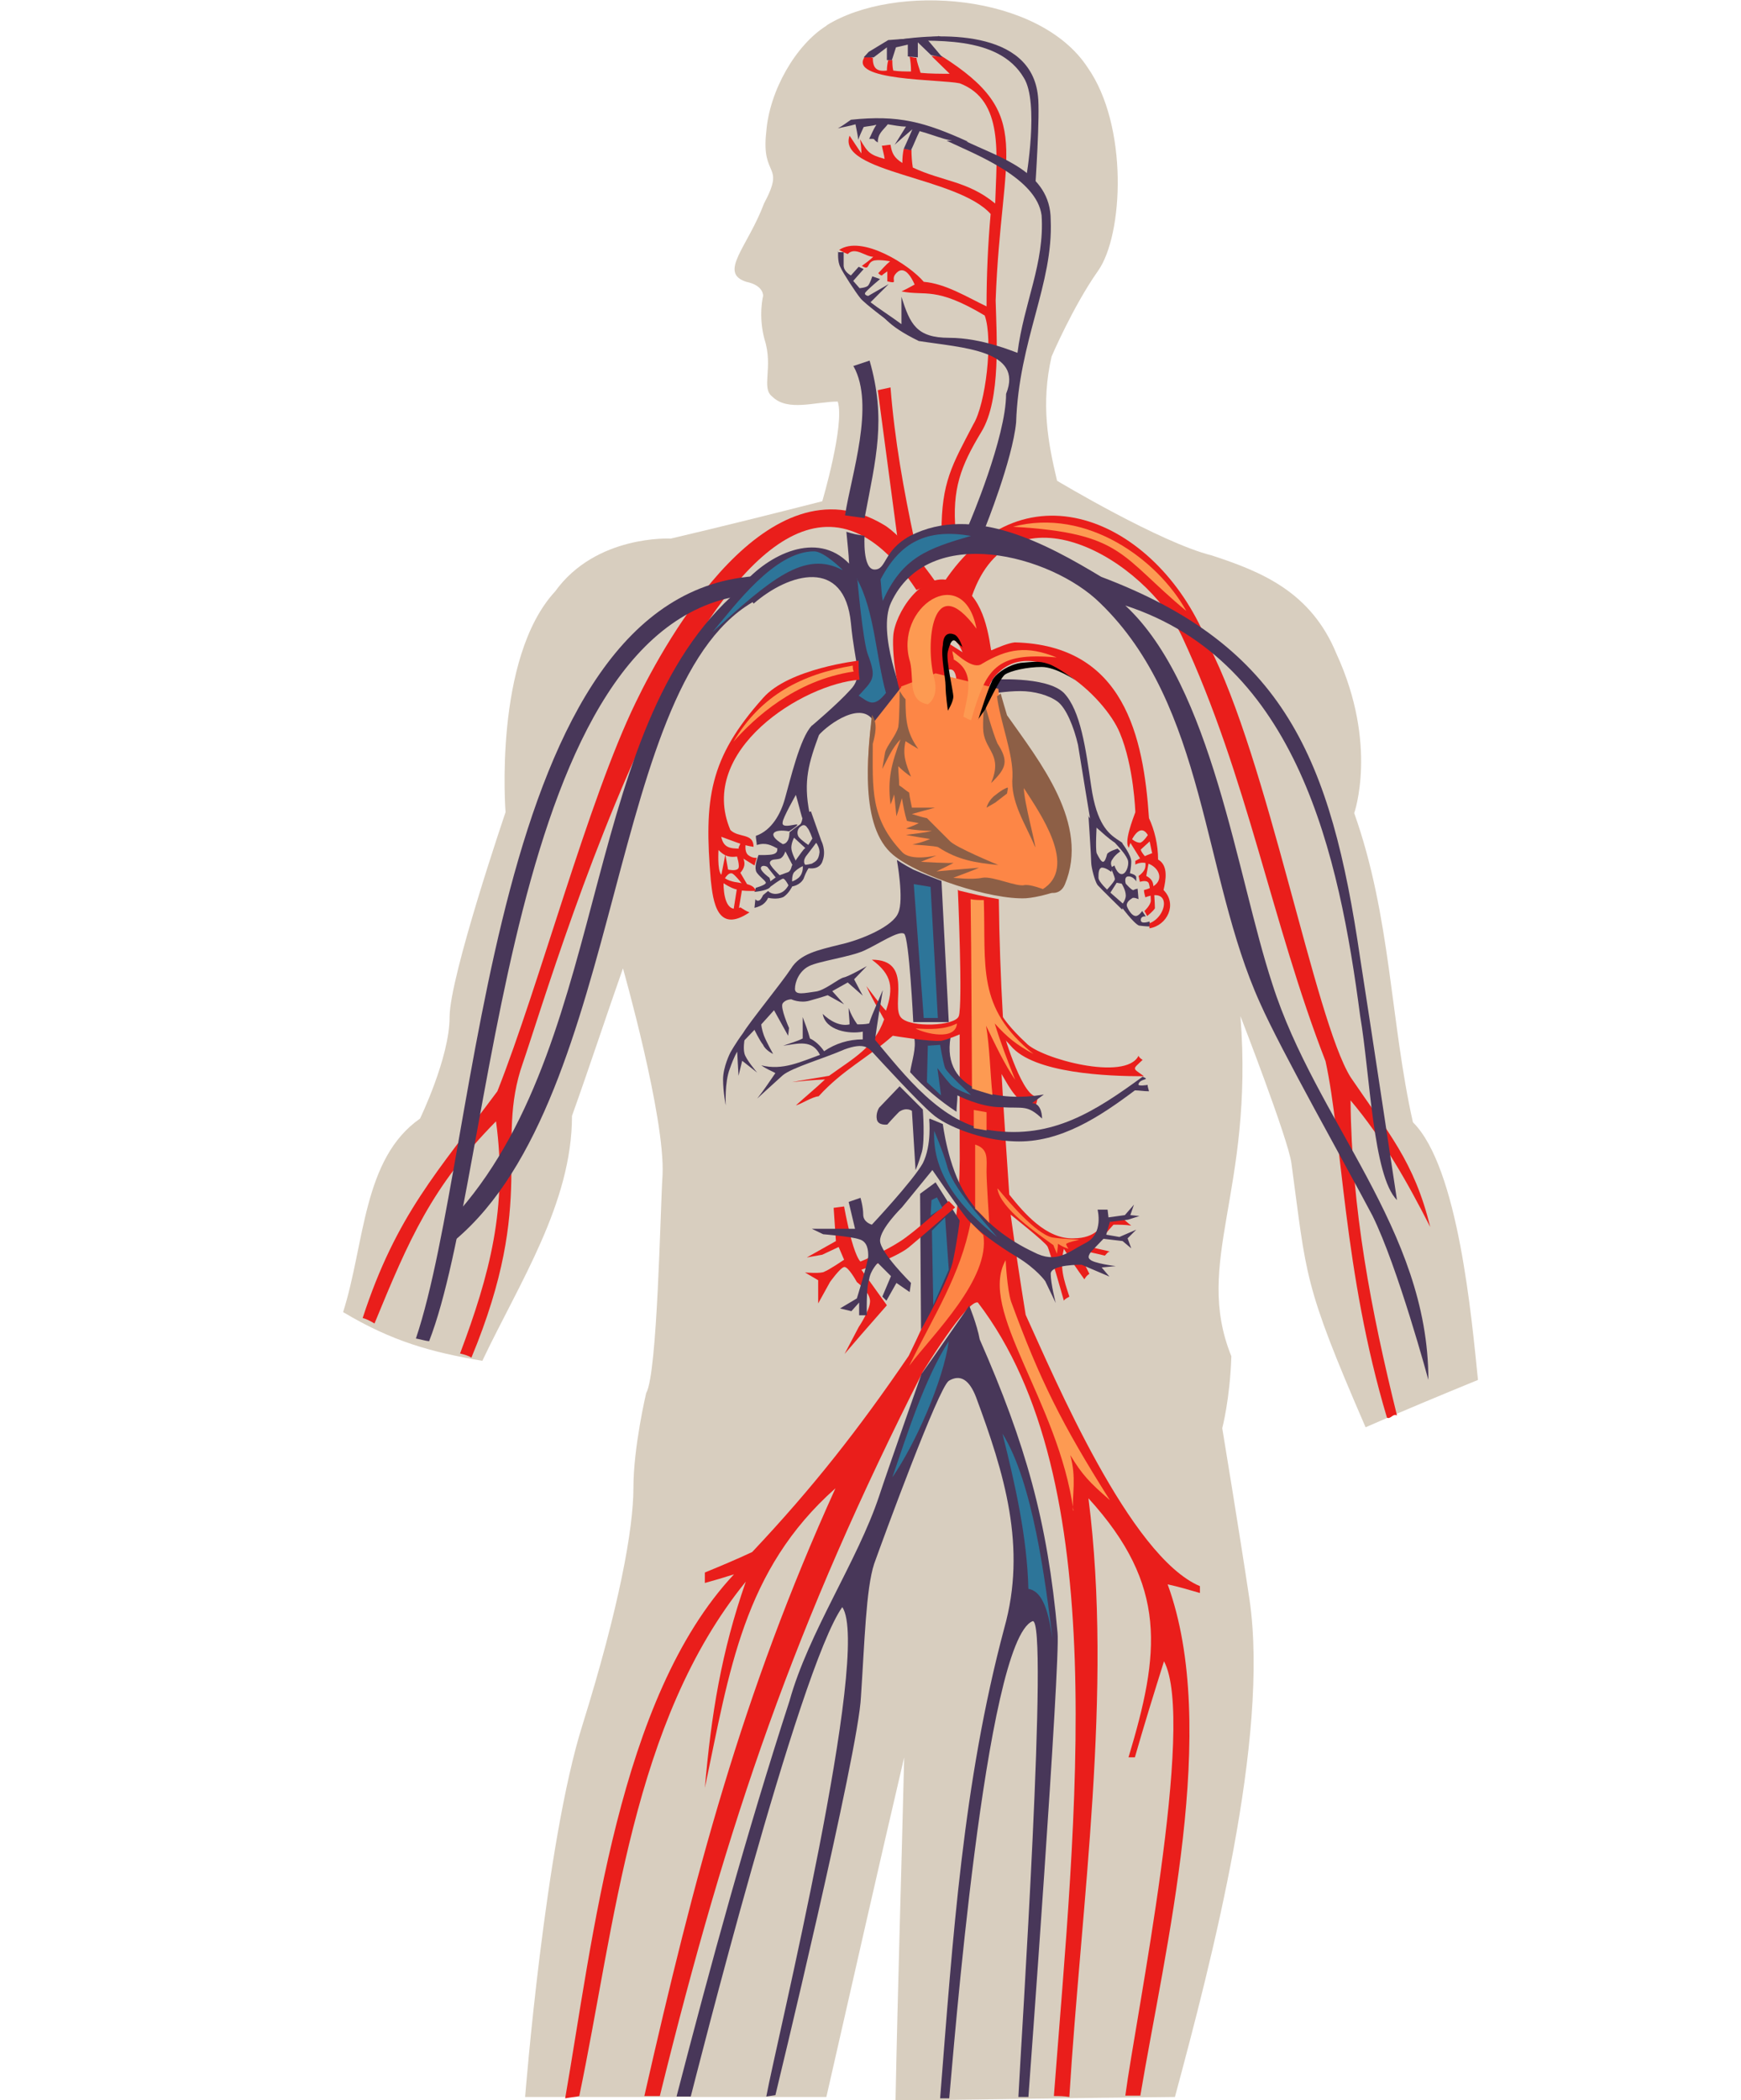 <?xml version="1.0" encoding="UTF-8"?>
<svg id="Layer_1" data-name="Layer 1" xmlns="http://www.w3.org/2000/svg" version="1.1" xmlns:xlink="http://www.w3.org/1999/xlink" viewBox="0 0 382.6 461.3">
  <defs>
    <style>
      .cls-1, .cls-2, .cls-3, .cls-4, .cls-5, .cls-6, .cls-7, .cls-8, .cls-9, .cls-10, .cls-11, .cls-12, .cls-13, .cls-14, .cls-15, .cls-16, .cls-17 {
        fill-rule: evenodd;
      }

      .cls-1, .cls-4, .cls-11, .cls-12, .cls-18, .cls-19, .cls-17 {
        display: none;
      }

      .cls-1, .cls-9, .cls-17 {
        fill: #000;
      }

      .cls-1, .cls-18 {
        stroke: #000;
        stroke-miterlimit: 2.4;
        stroke-width: .2px;
      }

      .cls-2 {
        fill: #ca7b41;
      }

      .cls-2, .cls-3, .cls-4, .cls-5, .cls-6, .cls-7, .cls-8, .cls-9, .cls-10, .cls-11, .cls-12, .cls-13, .cls-14, .cls-15, .cls-16, .cls-17 {
        stroke-width: 0px;
      }

      .cls-3 {
        fill: #858079;
      }

      .cls-4 {
        fill: url(#radial-gradient);
      }

      .cls-5 {
        fill: #483759;
      }

      .cls-6 {
        fill: #ea1e1b;
      }

      .cls-7 {
        fill: #2d7599;
      }

      .cls-8 {
        fill: #fdcc8a;
      }

      .cls-10 {
        fill: #8d5f46;
      }

      .cls-11 {
        fill: url(#radial-gradient-2);
      }

      .cls-12 {
        fill: url(#radial-gradient-3);
      }

      .cls-13 {
        fill: #d8cebf;
      }

      .cls-18 {
        fill: none;
      }

      .cls-14 {
        fill: #ffc;
      }

      .cls-15 {
        fill: #fd9a52;
      }

      .cls-16 {
        fill: #fd8646;
      }
    </style>
    <radialGradient id="radial-gradient" cx="164.3" cy="622.7" fx="164.3" fy="622.7" r="64.8" gradientTransform="translate(0 792) scale(1 -1)" gradientUnits="userSpaceOnUse">
      <stop offset="0" stop-color="#e6e6e6"/>
      <stop offset="1" stop-color="#4d4d4d"/>
    </radialGradient>
    <radialGradient id="radial-gradient-2" cx="229.1" cy="627.4" fx="229.1" fy="627.4" r="59.4" gradientTransform="translate(0 792) scale(1 -1)" gradientUnits="userSpaceOnUse">
      <stop offset="0" stop-color="#e6e6e6"/>
      <stop offset="1" stop-color="#4d4d4d"/>
    </radialGradient>
    <radialGradient id="radial-gradient-3" cx="182.3" cy="571.5" fx="182.3" fy="571.5" r="53" gradientTransform="translate(0 792) scale(1 -1)" gradientUnits="userSpaceOnUse">
      <stop offset="0" stop-color="#fe9929"/>
      <stop offset="1" stop-color="#655237"/>
    </radialGradient>
  </defs>
  <g id="Layer_1-2" data-name="Layer 1">
    <g>
      <path class="cls-13" d="M181.7,5.6c-6.8,4.2-12.6,14.3-13.3,23.3-1.2,10.4,4.3,6.8-.5,15.8-3.6,9.6-10.1,15.2-3.9,17.2,3.9.8,3.7,3.1,3.7,3.1,0,0-1.1,4.3.3,9.5,2,6.2-.8,10.7,1.7,12.6,3.4,3.4,9.6,1.1,14.4,1.1,1.6,5-3.4,21.9-3.4,21.9-11,2.8-22.2,5.6-33.3,8.2,0,0-16.4-.9-25.4,11.6-13.6,14.7-10.9,48.5-10.9,48.5,0,0-12.3,36.1-12.3,45s-6.5,22.3-6.5,22.3c-12.6,8.8-12.1,27.4-16.9,42.5,10.9,6.5,19.4,8.8,30.6,10.7,8.1-17.1,19.7-34.6,19.7-53.8,3.9-10.9,7.4-21.6,11.2-32.4,0,0,9.3,32.7,8.7,45.4-.5,7.4-1.1,43.6-3.6,47.9,0,0-2.8,11.8-2.8,20.8s-3.1,26.1-11.2,52.1c-8.2,25.9-12.6,81.7-12.6,81.7h66.2c5.7-25,11.3-49.8,17.1-74.6-.6,25-1.4,50.1-1.9,75.4,20.3-.3,40.8-.6,61.4-.8,8.1-30.1,20.8-78.8,16.4-109.2-2.2-14.7-6-37.7-6-37.7,0,0,1.7-6.4,2-15.8-8.4-20.8,5-36.1,2-74.7,0,0,10.5,27,11.2,32.3,3.4,25,2.5,26.2,16.3,58,8.2-3.6,16.4-7,24.7-10.4-1.4-13.6-4.3-46.7-14.3-56.6-5-22.3-4.8-45.1-12.9-67.9,0,0,5.3-15-3.9-35-5.6-13.6-16.4-18-27.4-21.6-11.3-2.8-34-16.4-34-16.4-2-8.4-3.6-16.9-1.2-27.3,0,0,4.7-11,10.2-18.8,5.6-7.9,6.7-31.9-2.3-44.7-10.7-16.3-42.3-18.6-57.4-9.2Z"/>
      <path class="cls-6" d="M190.1,12.4c-4,5.4,16.6,5,20.8,5.9,9.8,3.7,8.1,15.8,7.8,26.4-6.1-5-11.5-4.8-18.1-7.9-.2-1.2-.3-2.6-.3-3.9-.6,0-1.1-.2-1.7-.2-.2.9-.3,2-.3,3.1-1.9-1.2-2.3-2.2-2.6-4-.6,0-1.2.2-1.9.2.2,1.1.5,2,.6,2.9-3.3-.9-3.7-1.4-5.4-4.3.2,1.1.3,2.2.3,3.1-.8-1.2-1.7-2.5-2.6-3.9-2.9,8.1,23.7,9,31,17.2-.6,6.8-.9,13.5-.9,20.3-4.2-2-9-5-13.8-5.4-3.1-3.7-13.6-10.4-18.6-7,.6.3,1.1.6,1.9.9,1.6-1.7,3.9.6,5.6.6-.8.8-1.7,1.4-2.5,2,1.9,1.2.9-.8,2.8-1.2,1.4-.2,3.4.2,3.4.2-1.1.9-1.7,1.7-2.6,2.6.2.2.5.5.8.5.3-.3.8-.6,1.2-.9v2.2c2.5.6.8-.2,1.7-1.5,1.9-2.5,3.6.6,4.3,2.2-1.1.6-2,1.1-2.9,1.5,5.3,1.1,7.4-1.2,18.3,5.3,1.9,5.3.2,19.5-2.5,23.9-4.7,9-7,12.7-7,23.7.9,0,2,0,3.1-.2-.8-9.3,1.1-14.3,5.7-21.9,4.3-7.1,3.3-21.1,3.1-28.8,1.2-33.5,8.8-40.6-11.9-53.7h-2.2c1.2,1.2,2.6,2.5,4,3.9-2.2,0-4.3,0-6.4-.2-.3-1.1-.8-2.2-.9-3.3-.6,0-1.1-.2-1.5-.3.2,1.1.3,2,.3,3.3-1.4,0-2.6,0-3.9-.2-.2-.8-.2-1.6-.2-2.3h-.9c-.2.8-.3,1.6-.3,2.3-2.3.3-3.1-.6-3.1-2.8-.5-.2-1.1-.3-1.6-.3Z"/>
      <path class="cls-6" d="M192.9,85.7l2.8-.6c.9,11.5,2.9,22.6,5.3,33.8l-3.6.6-4.5-33.8Z"/>
      <g class="cls-19">
        <path class="cls-8" d="M163.9,265l-2.5,2.6s2.2,9,2.2,12.9.9,6.2,3.1,9.3c2.2,3.3,1.9,7.1,1.9,7.1,0,0,.9,2.9,4,6,3.3,3.1,7,7.6,7,7.6l14.6-10.7-2.9-6.2s-5.4-6.2-6.5-12.6c-1.1-6.4-3.9-16.9-3.9-16.9l-2-.6-14.9,1.4Z"/>
        <path class="cls-3" d="M163.6,265s4.8-.9,9.5-1.6c4.7-.8,5,1.4,5,1.4l-2.8.9-11.6-.8Z"/>
        <path class="cls-9" d="M171.2,263.4s-7.1,1.1-8.1,1.6c-1.1.6-1.2,1.2.9,1.9,2.3.5,5.7.5,9.5-.2,3.4-.6,6-.3,5.9-1.5-.5-1.1-2.5-1.4-2.5-1.4,0,0-1.1,1.7-2.6,1.7-1.6,0-3.1-2-3.1-2Z"/>
        <path class="cls-9" d="M193.2,299.9s-.6-1.1-2.9,0c-2.3,1.1-6.8,4.3-8.2,6.5-1.4,2.2-2.6,3.7-1.4,4.5,1.1.9,4.5-1.4,4.5-1.4l1.9-4.2.2-1.4s2.5-2.5,3.3-2.8c.8-.2,2.8-1.2,2.8-1.2Z"/>
        <path class="cls-14" d="M164.8,270.9c-.9,3.7,3.9,5.7,4.2,9-4.2,3.4,1.2,9.9,2.3,14.1,0,3.6,1.7,7.9,6.4,6.7,3.1-3.7.3-7.1-3.4-8.7,0,0,1.6-5.7-.5-7.3-2.8-2.2-2.3-2.6-1.7-5.7,0-3.1-.2-6.2-.5-9.5-3.3-1.6-4.8-1.6-6.8,1.4Z"/>
        <path class="cls-3" d="M179.2,267.2l-4.8,1.4v5.1s-1.2,2-.9,2.9c.5,1.1,2.9,2.5,2.9,2.5l-1.9,2.2s2.9.8,2.9,3.9-2,6-2,6c0,0,4-1.4,5.7.8,1.7,2,3.4,7,3.4,7l-2.5,4.8,7.4-4.8.9,1.2-5.6,5.1-.9,4.3s4.3-2.2,6-4c1.4-1.9,4.7-5.3,3.6-5.9-1.1-.9-2.6-1.7-2.6-1.7l-2.5-3.3-2.9-.3,2.3-2.9s-1.7-2.9-2.6-3.6c-1.2-.5-2.2-1.7-2.2-1.7,0,0,.5-4-.5-4.8-.9-.8-2.3-3.4-2.3-3.4,0,0,.5-2.9.3-4.8-.5-1.9-1.4-6-1.4-6Z"/>
        <path class="cls-3" d="M161.7,267.6s-.9,3.7-.2,5.7c.9,2.2,1.4,4.8,1.7,7.8.2,3.1.6,5.1,2.2,7.8,1.7,2.3,1.9,3.3,2.6,6.4.8,3.1,1.6,4.8,2.9,5.9,1.4,1.1,2,2.8,3.4,4.5,1.2,1.6,5.3,4.7,5.3,4.7l-5.3-7.4s-4.2-2.2-4.7-5c-.5-2.8.2-5,.2-5,0,0-3.7-3.9-4.7-7.4-1.2-3.4.9-5.6.9-5.6,0,0-3.7-6-3.7-7.8,0-1.9-.8-4.5-.8-4.5Z"/>
      </g>
      <g class="cls-19">
        <path class="cls-8" d="M256,258.9s-1.9-2.9-4.3-2.9-4.7,1.2-4.7,3.3.6,8.2-.9,11.6c-1.4,3.4-8.7,10.7-8.7,10.7,0,0-3.6,2.6-4.5,5.4-1.2,2.8-1.4,6.5-.5,9,.9,2.5,2.8,5.3,5,6.4,2,1.2,5.4.2,5.4.2l4.2-3.4-4.2,7.3.9,3.3s.6,1.7,2.2,1.9c1.9.5,3.7-1.2,3.7-1.2l6.4-12.9s1.9-8.7,1.2-11.2c-.6-2.5-.9-3.7-2.6-4.3-1.7-.5-5.9.6-5.9.6,0,0,6-8.1,6-12.7,0-5,1.2-10.9,1.2-10.9Z"/>
        <path class="cls-3" d="M254.3,256.9c2.8,2.2,1.2,4.2,1.2,7.1s.8,4.2.2,6.8c-1.9,8.1-9.5,14.9-14,21.6.8,1.1,1.7,2.6,2.6,3.7,2.3-3.3,7.1-5.1,8.7-8.4,1.6-2.9,2-4,2-4-.2,2-.3,4.3-.5,6.5-3.6,4.2-7.3,8.2-11.8,11.3,2.9-4.7-3.1-5.7-6.2-6,0,0,3.1-2,3.1-4.3,0-4.8,11-12.2,12.4-16.9,1.9-6.1,1.2-11.5,2.2-17.4Z"/>
        <path class="cls-3" d="M257.4,286.2c.5,6.2,0,10.2-2.6,15.8-1.7,2.6-3.4,5.4-5.1,8.1.2-1.2.5-2.6.9-3.9,2.3-3.9,6.2-11.2,6.2-15.5s.6-4.5.6-4.5Z"/>
        <path class="cls-3" d="M243.4,306.2s-.6,2.5-.2,3.6c.2,1.1,1.9,2.2,2.9,2,1.1-.5,2.5-1.9,2.5-1.9l-.9-2.2-4.3-1.5Z"/>
        <path class="cls-3" d="M232.7,287.6s-2,5.4-.9,8.4c1.7,4.8,4.2,8.5,9.9,7.1.8-.8,1.7-1.5,2.6-2.2,0,0-5.1,2.3-7.3.6-4.7-4.2-4.7-8.4-4.3-14Z"/>
        <path class="cls-9" d="M243.3,308.7c-.8-3.1,4.3-5,5.1-2.8.5,1.6.3,4.3-.2,4.7-.5.5-.3-2.2-2.5-2.2-2,0-2.5.3-2.5.3Z"/>
        <path class="cls-9" d="M254.6,289.3c-.5,4.6-6.5,10.1-9.8,13-1.4.3-2.8.6-4,1.1,3.1-2.3,6-5,8.2-8.4,2.5-1.4,4.5-3.1,5.6-5.7Z"/>
        <path class="cls-9" d="M249.5,282.2l-7.1,7.4-1.7,3.7-1.7,1.6,2.2-1.1,2.6,1.7-1.4-3.1s.5-.8,1.4-2.2c.9-1.4,5.7-8.1,5.7-8.1Z"/>
        <path class="cls-14" d="M244.7,291.5c.2-.3,2.8-5.7,4.8-7.6,2-1.9,2.8-2.2,4-1.7,1.2.3,1.7.9,1.7.9,0,0-2.8.3-3.6,1.1-.9.8-2.3,3.7-3.9,5.1-1.5,1.4-3.1,2.2-3.1,2.2Z"/>
        <path class="cls-14" d="M244.2,305.6c1.1-.2,2-.5,3.1-.5,1.2-4,3.7-8.2,5.7-11.9-3.7,4-6.2,7.8-8.8,12.4Z"/>
      </g>
      <g class="cls-19">
        <path class="cls-2" d="M251,226.1s-.5.3-1.2,2.3c-.5,1.9.3,3.9.9,5.9.8,2.2,2,7.4,2,7.4l.6,3.6s3.1-.5,3.7-4.3c.6-3.7-.2-10.2-1.6-12.3-1.2-2-4.5-2.6-4.5-2.6Z"/>
        <path class="cls-10" d="M249.8,226.7c2.5-3.6,7,.5,8.1,2.6,1.1,2.5,2.2,5.4,1.4,9.3-.2.5-4.3,10.4-6.4,6.7,0,0,3.3-3.9,3.3-6.5s-.8-8.2-3.3-10.4c-2.3-2.3-3.1-1.7-3.1-1.7Z"/>
      </g>
      <path class="cls-17" d="M200.5,233.8l-3.7,5.9s5.1,2.5,5.1,5-.6,14.1-.6,14.1l.6,6.2,8.5,3.6.3-6.8-.6-19.4-9.6-8.5Z"/>
      <g class="cls-19">
        <path class="cls-2" d="M234.7,222s-2.8-1.2-5.9.5c-3.1,1.9-3.6,5.1-3.6,6.8s1.4,7.1,2.8,8.4c1.4,1.4-.2,6.2-.2,6.2l.2,2.8s-2.3.2-2.3,3.3-.9,4.2-.3,6.5c.8,2.5,2.9,5.3,5.1,6,2.2.9,7.1.5,8.8-.5,1.7-.8,6.8-10.1,6.8-18s-3.7-17.5-5.7-19.2c-2-1.9-5.7-2.8-5.7-2.8Z"/>
        <path class="cls-10" d="M225,230.1c0,3.1.8,6.8,3.4,8.7,0,.8-.3,1.4-.3,2.2,2.6-1.2,5.1-2.8,8.1-2.8-.8-.6-1.4-1.2-2.2-1.7-6,1.1-5.6-3.9-9-6.4Z"/>
        <path class="cls-10" d="M227.9,243.6c2.5,4.3,6.7,5.6,11,6.8-1.6,0-3.3,0-4.8.2-7.8-4.2-9.1-1.4-8.1,6.8-2-4.3-2-8.8,1.9-11.8,0-.8,0-1.4,0-2Z"/>
        <path class="cls-10" d="M231.2,221.9c17.5-5.7,17.1,25,14,33.7-2.6,6.8-10.4,11.2-16.3,4.3,5,.3,8.7-.1,11.9-4.3-.3-.9-.6-1.5-.9-2.3,4.5-3.1,4.8-9.9.5-13.2,3.4-5,.9-7.8-3.3-11.3,2.8-5.6-1.7-5.9-5.9-6.8Z"/>
      </g>
      <path class="cls-4" d="M178.3,129.6c-17.1,2-27.4,28.4-29.5,42.5-1.9,13.5-2.8,31.9-.8,42,2,10.2,10.1,20,10.1,20,0,0,24-29.6,29.8-33.3,5.4-3.7,8.4-8.8,8.4-13.5s1.7-37.4,1.7-37.4c-3.6-5.9-10.5-21.4-19.7-20.3Z"/>
      <path class="cls-11" d="M209.5,134.9s3.3-10.4,10.7-9.9c21.1,1.2,39.5,44.8,41.9,62,.2,1.6,3.1,40.9-7.6,36.8,0,0-6.2-8.4-13.8-11.5-28.7-10.9-27.4-51.5-31.2-77.4Z"/>
      <path class="cls-6" d="M207.3,128.1c18-27.4,47.8-13.3,58.3,13.6,13,25,23.3,82.2,31.2,94.9,8.2,12.1,14,18.5,17.5,32.9-5-9.8-10.4-19.4-17.5-27.8.2,23.7,4.5,46.2,10.2,69.2-.9-.5-1.4.9-2.2.5-9.6-32.1-9.8-61.4-13.5-78.3-11.9-30.6-17.1-62.3-31.5-93.2-8.1-17.1-37.4-34.3-46.2-9l-6.4-2.8Z"/>
      <path class="cls-6" d="M205.6,127.8s-7-10.1-11.5-12.6c-25.3-15-47.6,25-54.4,39.1-10.5,21.6-21.1,61.9-30.4,85.4-13,17.5-22.2,27.1-29.6,49.8,1.1.3,1.9.8,2.6,1.2,7.6-18.5,12.6-30.1,26.7-44.4,2.6,18.8-1.4,33.7-7.9,51,.9.2,1.9.5,2.5.9,14.6-35.2,5-46.8,11.3-64.7,7.1-20.5,48.2-161.9,86.5-103.9,1.4-.6,2.8-1.2,4.2-2Z"/>
      <path class="cls-12" d="M235.4,206.1s-10.9,8.4-15.4,12.1c-8.1,6.7-5,13-19.4,12.1,0,0-.5,5-4.8,7.4-4.5,2.5-19.5,11.8-22,14.7-2.5,3.4-6.7,11.6-9.9,9.6-3.3-2-10.4-17.1-6.7-34,4.3-20.6,21.6-35.7,44-31.2,3.4.8,9.1,1.6,9.1,1.6,8.7-.8,19.9-.8,25,7.6Z"/>
      <path class="cls-6" d="M210.9,223.4v27.6c.3,19.7-2.8,29.6-11.2,46.8-10.9,16-21.1,29-34.4,43.1-3.4,1.6-7,3.1-10.4,4.5v2.3c2.2-.6,4.2-1.2,6.4-1.9-25.4,27.1-31,80.2-37.1,115.1,1.1-.2,2.2-.3,3.1-.5,7.9-37.8,11.6-82.2,36.6-113-5.4,15.5-7.6,29.2-9,45.3,5.4-25.6,8.4-47.8,28.7-65.8-20.6,45.4-31,85.1-42,133.5h3.4c15-60.9,29.8-103.9,57.8-159.1,0,0,9.8-16,12.1-15.2,29.8,38.9,21.4,112.6,16.7,174.3,1.1,0,2.2,0,3.4.2,2.6-42.6,9.6-89,4.2-131.5,17.5,19.2,15.7,34,8.8,56.9h1.4c2-7,4.2-14.1,6.4-21.1,7.1,13.3-6.2,78-8.5,95.4h3.3c5.4-32.3,17.5-80.8,6-112.3,2.3.5,4.7,1.2,7.1,1.9v-1.5c-15.4-6.5-31.9-45.6-38.3-59.6-1.2-7.4-2.3-14.7-3.3-22,0,0,7.6,6,8.1,7,.5.9,3.6,11.9,3.6,11.9.3-.5.8-.6,1.2-.9-1.2-3.7-2.2-6.4-1.2-10.5,1.4,2.3,2.9,4.5,4.5,6.7.3-.5.6-.9,1.1-1.2-.9-1.9-1.9-3.6-2.6-5.4,2,.5,4,.9,6,1.4.5-.5.6-.8,1.1-.9-1.1-.3-2.3-.5-3.4-.8,1.2-1.6,2.9-3.7,4.2-5.1,1.2,0,2.6,0,3.9.2-.8-.6-1.4-1.2-2-1.7-1.4.5-3.1.9-4.5,1.6,0,0-1.2,2.9-6.2,2.9-6,.2-10.9-5.6-14.1-9.6-.6-8.8-1.2-17.7-1.7-26.5,2,3.4,3.4,6.4,7.4,7.4.2-.8.5-1.7.6-2.5-3.1.9-7.3-12.7-7.8-14.9-3.7-4.5-4.7-3.1-9.5-2.3Z"/>
      <path class="cls-5" d="M198.6,153.2s-5.9-14.1-2.8-20.8c8.2-17.7,35.2-10.5,45.9,0,23.4,22.5,22.5,59.9,35.2,87.9,4.6,10.4,18.9,35.7,24.7,46.7,5.6,11.3,12.3,36.1,12.3,36.1,0-33.2-24.7-56.8-34.3-87-7.8-23.7-13.2-65.4-32.3-83.1,38,12.4,47,55.1,51.6,90.1,2.2,12.9,2.8,35.2,8.1,40.5,0,0-5.9-39.2-8.1-53.2-6.4-43.7-16.6-68.5-56.9-83.7-11.8-7.1-28.1-16.1-42-9-6,3.3-5.1,7.4-7.8,7.4s-2.2-7.4-2.2-7.4c-1.4-.2-2.9-.5-4-.9.2,2.3.5,4.7.6,7-7.1-7.4-17.8-1.9-23.3,4.5.9,1.6,1.6,2.9,2.3,4.3,7.8-6.8,20-10.2,21.4,4.3.9,9.6,2.8,11.6-.2,14.7-2.8,3.1-8.5,7.9-8.5,7.9.5.6,1.1,1.4,1.6,2,2.2-2.5,9.6-7.8,12.2-2.9,2-1.7,4.2-3.6,6.4-5.4Z"/>
      <path class="cls-5" d="M178.4,159.4c-2.6,2.6-4.8,12.2-5.9,16-.9,3.3-2.9,7-6.4,8.2,0,.6.2,1.4.2,2,2-.6,3.1,0,4.8.9.5-.5.6-.8.9-1.1-3.7-2.2-1.9-3.4,1.4-2.8,5-3.3-1.9.2-1.4-2,0-.9,2.9-6,2.9-6,.5,1.7.9,3.4,1.4,5.1.6-.5,1.1-.8,1.6-1.1-1.4-7.1-.2-11,2.2-17.5-.5-.6-1.1-1.2-1.7-1.7Z"/>
      <path class="cls-5" d="M176.4,178.9s0,1.7-.6,2.2c-.8.5-2.3,1.7-2.3,1.7,0,0,0,1.4-.5,2-.5.8-1.4.6-1.4.6l-.8,1.1s.2.8-.8,1.1c-.9.3-3.3.2-3.3.2,0,0-.9,2.2-.6,3.3,0,.9,2.2,2.3,2.2,2.8s-2.2,1.1-2.2,1.1l-.3.9s2.5-.2,3.3-.9c.6-.6,0-2.2,0-2.2,0,0-2-1.4-1.9-2.2.3-.8,1.4-.2,1.4-.2l2,2.5.8-.6s-2.5-2.3-2.2-2.9c.3-.8,1.2-.5,2.2-.8.8-.3,1.2-1.6,1.2-1.6l1.6,3.1.8-.8s-1.1-2-1.1-3.1.6-2.2.6-2.2l2.5,2.3.8-.6s-1.7-1.1-2.3-1.9c-.5-.8-.2-1.9.5-2.3.6-.5,1.1-.2,1.4.3.5.5,1.1,2.3,1.1,2.3,0,0,1.6,1.4,1.6,3.1-.2,1.7-.8,2-1.7,2.5-1.1.3-2,.3-2,.3,0,0,.3,1.7-.9,2.8-1.1.9-1.9.9-1.9.9,0,0-.6,2-2.3,2.5s-2.5-.5-2.5-.5l-1.1.9s-.5,1.1-.9,1.2c-.5.2-.8-.3-.8-.3l-.2,1.9s1.1-.2,1.9-.8c.8-.6,1.1-1.4,1.1-1.4,0,0,2,.5,3.4-.2,1.2-.8,1.9-2.3,1.9-2.3,0,0,1.7-.2,2.5-1.7.6-1.7,1.1-2.3,1.1-2.3,0,0,2.5.5,3.1-1.7.8-2.2-.3-4.3-.3-4.3l-2.3-6.5-1.6.6Z"/>
      <path class="cls-5" d="M178.9,183.6l-1.4,2.2s-.6.5-.9.8c-.3.3-2.6,3.6-2.6,3.6,0,0-.2,1.2-.9,1.4-.8.3-2.2.8-2.2.8l-1.9,1.4v1.2s2.6-2,3.1-2,1.4,1.9,1.4,1.9l.6-.9s-.2-1.9.5-2.5c.8-.8,1.7-1.2,1.7-1.2l.8-.2s-.9-.6,0-2c1.1-1.4,2.5-3.3,2.5-3.3l-.6-1.1Z"/>
      <path class="cls-5" d="M197.1,188.9s1.6,8.7.3,11.6c-1.1,2.9-7.9,5.9-12.9,7-4.8,1.2-8.7,2-10.7,5.3-2.2,3.3-9,11.6-10.5,14.1-1.7,2.3-2.8,4.3-2.8,4.3,0,0-1.6,3.1-1.6,5.9s.6,5.7.6,5.7c0,0-.3-5.1.9-8.1.9-2.6,1.6-3.7,1.6-3.7l.3,5.3.8-3.3,3.3,2.6s-2.5-2.9-2.8-4.2c-.3-1.2,0-2.9,0-2.9l2.2-2.3s1.1,2.3,1.9,3.3c.5,1.2,2.2,2,2.2,2,0,0-1.4-2.5-2-4-.6-1.7-.6-2.5-.6-2.5l2.8-3.1,3.1,5.6.2-1.7s-2-4.5-1.4-5.4c.6-.9,1.9-.9,1.9-.9,0,0,1.9.9,4,.3,2.2-.6,4-1.2,4-1.2l3.6,2-2.6-2.9,3.4-1.9,3.3,2.9-1.9-3.6,2.8-2.9s-4,2.3-5.1,2.5c-1.2.3-4.2,2.9-6.2,3.1-2.3.3-4.5.9-4.5-.6s.9-3.9,3.1-5c2.2-1.1,9-2,12.1-3.4,3.1-1.4,7.6-4.5,8.8-3.7,1.1.9,2,19.4,2,19.4h7.8l-1.6-31s-3.7-1.4-6.2-2.5c-2.3-1.2-3.4-2-3.4-2Z"/>
      <path class="cls-5" d="M197.7,238.6l5.1,5.1s.5,6.7-.2,9.3c-.8,2.8-1.4,4-1.4,4l-.8-13s-1.2-.9-2.8.2c-1.4,1.4-2.6,2.8-2.6,2.8,0,0-2,.3-2.3-1.1-.3-1.4.5-2.6.5-2.6l4.5-4.7Z"/>
      <path class="cls-5" d="M200.9,227.9c.5,2.3-.5,5.1-.9,7.6,3.1,3.4,6.4,6.2,10.2,8.7,0-1.2.2-2.3.2-3.6,0,0,5,2.6,9.6,2.6,5,.3,5.7-.6,9,2.5,0-1.4-.5-3.4-2.2-3.4.8-.6,1.7-1.2,2.6-1.9-9.5,1.7-22.6-.5-20.5-12.6-2.8,0-5.4,0-8.1,0Z"/>
      <path class="cls-5" d="M202.2,262.2l.2,29.9s6.4-11.3,7.1-15.5c.9-4.3,1.4-8.5,1.4-8.5l-5.3-8.4-3.4,2.5Z"/>
      <path class="cls-5" d="M148.7,460.5h3.1c.9-3.4,23.7-94,33.3-107.5,6.5,9.5-14.6,96-16.7,107.5l2-.3s18.3-75.5,18.8-87.5c.8-11.9,1.1-23.7,2.9-29.2,2-5.6,14.1-38.6,16.4-40.2,2.5-1.5,4.5-.3,6,3.6,6.2,16.7,11.2,32.9,6.2,50.7-9.1,34.1-11.3,67.9-14.1,103.3h2c.8-8.2,7.9-100.5,18.3-104.8,3.7-1.4-2.6,93.7-3.1,104.5h2.2s7.1-96.1,6.4-102c-2.2-24.5-7-41.4-17.1-64.4-.6-3.3-2.3-7.4-2.3-7.4-3.6,5.1-7,10.1-10.5,15,0,0-7.6,21.6-9.3,26.8-4.8,14.4-15.5,29.9-19.7,45-9.5,29.3-17.2,57.5-24.8,86.8Z"/>
      <path class="cls-5" d="M166.8,126.5c-59.7,2.9-61.1,125-75.4,167.5,1.1.2,2,.5,2.9.6,14.6-37.5,16.4-160.2,71.5-164.1l.9-4Z"/>
      <path class="cls-5" d="M164,128.2c-36.8,29.2-29,98.6-63,137.7-.3,2.2-.6,4.3-.9,6.4,37.7-31.9,33-123.9,66.7-140.8-.9-1.1-1.9-2-2.8-3.3Z"/>
      <path class="cls-6" d="M210.5,195.4s1.1,25.4.2,27.8c-.8,2.2-10.7,2.6-12.7.3-2.3-2.6,2.8-12.7-6.4-12.7,4.5,3.3,4.8,6.2,3.1,11.2-1.6-1.7-2.9-3.6-4.3-5.4,1.1,2.5,2.5,4.8,3.9,7.3-2.2,6.2-6.7,8.5-12.1,12.4-2.8.5-5.6.9-8.2,1.4,2.5-.3,5-.5,7.3-.6-2,1.9-4.2,3.7-6.4,5.7,1.2-.3,3.6-1.9,5-2,5.4-5.9,10.5-8.2,16.3-13.3,0,0,8.4,1.4,10.7,1.1,2.6-.5,9.5-3.9,9.5-3.9,0,0,3.9,2.8,5.7,5,5.1,6.1,21.4,6.7,29.3,6.7-2.6-1.9-2.6-1.4-.3-3.6-.5-.3-.8-.6-.9-.9-2.8,5.7-21.6.6-24.7-2.8-3.7-3.4-5.1-5.7-5.1-5.7-.5-8.7-.8-17.2-.9-25.9-3.1-.5-5.9-1.2-8.8-1.9Z"/>
      <path class="cls-5" d="M194,217.5c-.6,3.6-1.2,7.1-1.7,10.9,6.4,7.6,14.6,18.5,25.6,19.9,13.5,1.9,22.9-4.3,33.2-11.8,1.9.8-.5.3-.9,1.6-.3.6,2,.2,2,.2,0,.5.2.9.3,1.4-1.1,0-2.2-.2-3.1-.2-7.6,5.7-16.4,11.6-26.4,11.2-7.4-.2-15.2-3.4-18.1-6-3.1-2.6-11.6-11.9-12.9-13.3-1.1-1.2-2-2.5-6.4-.9-4.3,1.9-11.6,4-13.6,5.7-1.9,1.7-5.6,5.1-5.6,5.1,1.6-2,2.8-3.9,4-5.6-.9-.5-2-.9-3.1-1.7,4.7,1.2,8.7-.8,12.9-2.3-1.7-3.4-4.7-2.5-8.1-2,1.6-.6,2.9-.9,4.3-1.6v-4.7c.6,1.6,1.1,2.9,1.6,4.7,1.1.5,2.3,1.6,3.1,2.8,2.5-1.7,5.4-2.6,8.5-2.6v-1.7c-2.9.6-8.2-.2-8.8-3.9,1.6,1.6,3.9,2.8,5.9,2.3,0-1.1-.2-2.2-.2-3.6.5,1.4,1.1,2.5,1.9,3.6.8,0,1.7,0,2.6-.2.8-2.5,2-4.8,2.9-7.1Z"/>
      <path class="cls-6" d="M208.5,263.8s-7.6,7-10.9,9c-3.4,2.2-8.5,4.3-8.5,4.3,0,0-.8-.5-2-4.8-1.1-4.3-1.6-7.3-1.6-7.3l-2.3.3.5,7.3-6.4,3.6,3.4-.6,3.6-1.7,1.2,2.8s-3.4,2.3-4.3,2.6c-.6.5-4.3.2-4.3.2l2.9,1.7v5.1l2.6-4.7s2.2-3.1,3.1-3.3c.9-.2,2.8,3.3,2.8,3.3,0,0,2.9,2.2,2.9,4.2s-2.5,5.7-2.5,5.7l-3.1,5.9,3.7-4.3,5.6-6.4-5.6-7.8s7.9-2.8,10.5-5c2.8-2.3,10.1-8.7,10.1-8.7l-1.6-1.6Z"/>
      <path class="cls-5" d="M204.2,245.9s.6,5.6-1.4,9.6c-2.2,3.9-11.2,13.5-11.2,13.5,0,0-1.9-.5-1.9-2.2s-.6-3.7-.6-3.7l-2.6.9,1.4,5.9h-9.5l2.5,1.2s6.2.5,7.9,1.1c1.9.5,2,2.5,2,3.7s-2.5,9.3-2.5,9.3l-3.7,2.2,2.5.6,1.7-1.9v2.8h1.7s-.2-6,.5-7.9c.3-2,1.9-3.6,1.9-3.6l2.9,2.9-1.9,4.5.9.9,2.2-3.9,2.9,2,.3-2s-6.8-6.7-6.8-9.3,4.8-7.3,4.8-7.3l6.7-8.2s5.4,7.9,7.4,10.4c2,2.6,7,6.2,11.2,8.7,4.3,2.6,6.2,5.3,6.2,5.3l2.3,4.8s-1.1-4.3-1.1-6.4,6.8-2,6.8-2l6.1,2.6-1.7-2,3.1-.3s-5-.6-5.7-1.5c-.8-.6.5-1.9.5-1.9l2.5-2.6,4.2.5,1.9,1.6-.8-2.2,1.9-1.9-3.7,1.6-2.9-.5.8-2.8,4-.5,2.5-.8-2-.2.8-2.3-2,2.3-3.6.5-.2-1.7h-2.2s1.4,5.3-2.6,7.3c-3.9,2-6.4,4.7-11.5,2-5.3-2.5-11-6.5-14.9-12.6-3.9-6.2-5-15.5-5-15.5l-2.9-1.2Z"/>
      <path class="cls-6" d="M188.8,145.1s-15.4,1.7-21.1,8.2c-11.9,13.3-13,22.2-11.5,40,.5,4.7,1.4,11.9,8.5,7.1-.8-.3-1.2-.6-2-1.1-3.3,1.6-3.7-3.3-3.7-5.3,2.6,1.7,3.9,1.7,7.1,1.7-.8-2.6-5.7-.9-7.6-3.6-.9-.9-.6-5.4-.6-5.4,1.9,2,3.4,1.6,5.9,1.1-.3-.5-.6-.9-1.1-1.4-2.3,0-3.7-.2-4.2-2.6,2.3.8,4.7,1.9,7.1,2.2,0-3.1-3.3-1.9-5.1-3.7-7.4-17.5,16-32.1,28.4-33-.2-1.4-.2-2.8-.2-4.2Z"/>
      <path class="cls-6" d="M161.9,187.9s.8,2.5.3,2.9c-.5.6-2.2.2-2.2.2l-.6-3.3-1.1,5.6h.8s.9-1.9,1.9-1.4c.8.5,2.6,2.9,2.6,2.9l.8-.2-1.7-2.9s.9-.9.9-2-.8-2.3-.8-2.3l-.9.5Z"/>
      <path class="cls-6" d="M162,194.8l-.9,5.7,1.2-.5.8-4.8-1.1-.5Z"/>
      <path class="cls-6" d="M163.2,184.2l-.9,2,.9,2.3,2.6,1.6.5-1.7s-.9.2-1.9-.6c-.9-.8-.5-2.6-.5-2.6l-.8-.9Z"/>
      <path class="cls-5" d="M217.8,149.3s12.1-.9,16,2.9c3.7,3.9,4.8,12.3,6,20.5,1.2,8.4,3.9,10.4,5.6,11.6,1.9,1.2,1.2.9,1.2.9,0,0,2,2.6,2,4s-.3,2.6-.3,2.6c0,0,1.4.3,1.4.9v.9s-.6-1.1-1.7-1.1-.6,1.6-.6,1.6c0,0,1.4,1.6,1.7,1.4s.9-.3.9-.3l.2,2.3s-1.1-.5-1.4-.2c-.3.2-1.5.9-1.1,1.9.5,1.1,1.2,2,1.9,2s1.4-1.1,1.4-1.1l.8,1.2s-1.1-.2-1.1.8,1.9.3,1.9.3l.2,1.1s-1.1,0-2.5-.2c-1.2-.5-4-4.3-4-4.3,0,0,1.1-1.1,1.1-2.3s-.9-2.6-.9-2.6l-1.1-.2-1.4,2.2-.9-.5s1.9-2,1.9-2.5-.9-2.5-.9-2.5l.8-.5s.6,1.9,1.6,1.9,1.6-1.9,1.4-2.9c-.3-1.2-1.9-2.9-2.9-4-1.4-.9-3.1-2.5-3.1-2.5l-2.2-1.9s-2.2-13.3-2.8-17.1c-.9-3.9-2.6-8.1-4.5-9.5-1.9-1.4-5.1-2.3-8.2-2.3s-6.4.6-6.4.6l.3-3.4Z"/>
      <path class="cls-5" d="M239.2,179.2s.6,9.1.6,10.2.8,4.2,1.4,5c.8.9,5.4,5.4,5.4,5.4l.3-1.2-3.3-2.9s-2.2-2-2.2-2.9,0-1.9.6-2.2c.8-.2,2.2.9,2.2.9l.3-.9s-.8-.9,0-1.9c.5-.9,1.7-1.7,1.7-1.7l-.6-.6s-2,.6-2.3,1.2c-.2.8-.5,1.7-.9,1.7s-.9-.9-1.4-1.9c-.3-1.1,0-5.9,0-5.9l-1.9-2.3Z"/>
      <path class="cls-6" d="M208.7,141.4c-1.9,1.4-1.1,4-.2,5.7,2.9-.9,1.4,8.5,1.2,9.6.9,2.2,5.6,2.6,6.5-.2,0,0,.5-5.7,2.3-7.8,8.5-10.2,24.3,4.2,27.6,12.3,3.1,7.4,3.4,17.4,3.4,17.4-.5,1.4-2.6,6.7-1.4,7.8.3-1.6,2.5-6,4.3-2.5.3,1.2.5,2.5.8,3.7-1.4.5-2.6,1.1-3.7,1.7v.8c3.7-2,8.7,3.9,1.9,5.6,0,.6.2,1.1.3,1.6,5.9-2.3,4.7,4.3.9,5.7v1.1c3.9-.6,6.2-5.3,3.1-8.4.5-2.2,1.1-5.4-1.2-6.7,0-3.3-.8-6.5-2-9.1-1.2-17.8-5.4-38-29.5-38.6-2.8.3-9.1,3.7-9.1,3.7-1.7-1.1-3.4-2.2-5.3-3.4Z"/>
      <path class="cls-6" d="M248.2,184.8l2.5,4,1.1-.5s-1.1-1.2-1.1-1.7c.3-.3,2.2-2,2.2-2l-.5-1.4s-1.2,1.9-1.9,1.9c-.9,0-1.9-.9-1.9-.9l-.5.6Z"/>
      <path class="cls-6" d="M250.2,192.3l.3,1.4s1.4-.5,1.9.2c.3.5.5,2.9.5,3.9s-1.4,2.3-1.4,2.3l.6,1.1s1.4-1.1,1.7-1.7c0-.8-.2-5.1-.5-5.7-.3-.9-1.4-1.4-1.4-1.4l.6-3.3-.8.2s.2,1.2-.3,1.9c-.5.8-1.2,1.2-1.2,1.2Z"/>
      <path class="cls-6" d="M217.8,142.8c-.9-6-2.5-12.9-8.8-15.2-6.5-2.2-12.4,7.3-12.7,12.1-.3,3.9.8,17.8,6.5,18.3,3.4.3,6.7-1.7,6.7-4.2s-2.8-11.6-1.2-13c2.2-1.7,3.6,3.7,3.9,4.3,1.9.2,5.7.6,5.7-2.3Z"/>
      <g>
        <path class="cls-16" d="M198.1,150.9l-6.7,8.5s-1.6,11.2.3,17.1c2.3,6.2,2.3,10.4,8.5,13,6.4,2.8,17.1,7.1,23.3,7.1s9.3-.3,9.9-3.4c.6-3.1.8-14-2.2-18.3-2.9-4.3-11.3-18.3-11.3-18.3l-.5-5.3-13.8-3.4-7.6,2.9Z"/>
        <path class="cls-10" d="M191.6,157.1c-.9,8.5-2.8,24.5,4.7,30.7,5.7,4.7,21.6,9.9,29.2,9.5,2.6-.2,5.7-1.2,5.7-1.2,0,0-4.2-1.9-6-1.7-1.7.5-7-2-9.3-1.6-2.3.5-6.4,0-6.4,0,0,0,5.9-2.2,5.6-2.2s-9.3.8-9.3.8c0,0,4.2-2,3.7-1.9-.3.2-7.1-.2-7.1-.2,1.1-.5,2.3-.9,3.4-1.4,0,0-5.7,1.4-7.6-.8-7-7.4-6.4-13.8-6.4-23.7.5-1.9,1.2-4.5-.2-6.4Z"/>
        <path class="cls-10" d="M197.7,151.8s0,6-.3,7.9c-.5,1.9-2.6,4.2-2.9,5.6-.3,1.6-.6,3.6-.6,3.6,1.2-2.3,2.2-4.7,4-6.5-2,5.4-2.9,8.7-2.2,14.3.3-.6.5-1.4.8-2.2.2,1.6.3,3.1.5,4.8.5-1.4.8-2.6,1.2-4,.3,1.7.6,3.4,1.1,5,.8.2,1.7.3,2.6.5-.9.5-1.9.8-2.8,1.2,1.9.3,3.7.5,5.7.5-2,.5-3.9.6-5.7.9,1.7.3,3.4.6,5.3.9-1.2.5-2.5.9-3.9,1.2,0,0,5.3.3,5.7.6,4.3,2.8,8.1,3.4,13.2,3.9,0,0-9.5-3.9-10.7-5.3-1.4-1.4-5-5-5-5-1.1-.2-2-.5-3.3-.9,1.7-.5,3.3-.9,5.1-1.4h-5.1c-.2-1.1-.5-2.2-.6-3.3-.8-.5-1.4-1.1-2.2-1.6,0-1.4-.2-2.8-.2-4.2.9.9,1.9,1.7,2.8,2.3-1.1-2.8-1.9-4.7-1.2-7.8.9.6,1.9,1.2,2.8,1.7-2.6-3.6-2.8-6.5-2.8-10.9-.5-.5-.9-1.2-1.4-2Z"/>
        <path class="cls-10" d="M216.3,154.3s1.9,6.8,2.9,9c2.5,3.9,2,5.4-1.4,8.7,2.6-6.2-1.2-7-1.7-11.3-.2-2,.2-6.4.2-6.4Z"/>
        <path class="cls-10" d="M219.1,152.9c.6,5.3,3.6,12.7,3.4,17.7-.5,5.6,2.9,10.4,5,15.5.2-.3-2.5-10.1-2.5-13,3.4,5.3,12.1,17.5,4,22.3,1.5.9,3.9,1.4,5-1.1,5.6-13.3-5.6-27.1-12.7-37.2-.5-1.6-.9-3.1-1.4-4.8-.3.3-.5.5-.8.6Z"/>
        <path class="cls-10" d="M221.4,173s-.9.2-2.6,1.6c-1.6,1.1-2,2.8-2,2.8l1.9-1.1,2.6-2,.2-1.2Z"/>
      </g>
      <path class="cls-5" d="M187.6,80.5c4.7,8.5-.5,23.7-1.9,32.7l4.3.6c2.5-13.2,4.8-21.7,1.1-34.6l-3.6,1.2Z"/>
      <path class="cls-5" d="M213,115s8.1-18.9,8.1-28.5c3.9-9.6-9.6-10.1-19.2-11.6-7.3-3.6-7.6-5.4-10.9-8.7,2.3,1.7,4.8,3.3,7.1,5v-6c1.9,6,3.3,9,10.5,9s14.3,3.1,15,3.3c1.4-11,6-19.7,5.3-30.2-1.1-8.2-14.3-13.3-20.9-16.4h4c7.6,3.7,18.9,6.8,18.9,17.4.6,14.1-7,26.4-7.6,44.5-.8,8.2-6.8,23.1-6.8,23.1-1.2-.2-2.3-.5-3.6-.6Z"/>
      <path class="cls-5" d="M195.7,9c10.7-1.9,30.9-2.6,32.4,12.1.5,3.9-.6,20-.6,20-.6-.6-1.4-1.4-2-2,0,0,2.9-16.6-.5-22-5.6-9.5-20-8.1-29.3-8.1Z"/>
      <path class="cls-5" d="M212.7,31.1c-9.5-4.3-15.2-5.9-25.7-4.8-.9.6-1.9,1.4-2.9,1.9,1.2-.3,2.6-.5,3.9-.9.2,1.1.5,2.3.6,3.4.3-.9.8-1.9,1.2-2.8.9-.2,1.7-.2,2.8-.5-.8,1.2-1.1,2.2-1.6,3.1,1.7,0,.6,0,1.9.8,0-2,1.1-2.6,2.2-4,1.4.2,2.6.5,4,.5-.9,1.4-1.7,2.8-2.5,4,1.2-1.1,2.5-2.2,3.9-3.4-.6,1.4-1.2,2.8-1.9,4.3.5,0,.9.2,1.6.3.6-1.2,1.2-2.8,1.9-4.2,4.3,1.2,6.7,2.6,10.7,2.3Z"/>
      <path class="cls-5" d="M206.2,8l-11,.8-4.3,2.6-1.1,1.2h2.2l2.9-2.2v2.8h1.1l.9-2.8,2.6-.6v2.6l2.2.2v-3.3l2.9,2.8,2.5.5-3.3-3.9h4.7l-2.3-.8Z"/>
      <path class="cls-5" d="M184.2,55.3s-.2,2.2.5,3.4c.5,1.2,3.4,5.6,4.3,6.7.8,1.2,7.9,6.4,7.9,6.4l-1.4-2-4.2-3.4,4-4-4.5,2.6s-1.2-.2-.5-.9c.8-.9,3.1-2.8,3.1-2.8l-1.7-.6s-.5,1.5-.9,2-1.9.6-1.9.6l-1.4-1.6,2.3-2.6-1.1-.5-1.7,1.9s-1.6-.8-1.6-2.2v-2.9s-1.4,0-1.4,0Z"/>
      <path class="cls-7" d="M213.3,117.7c-9.5-1.6-15.4,1.2-19.8,9.6.2,1.7.2,3.1.5,4.7,4.3-9.6,9.8-11.5,19.4-14.3Z"/>
      <path class="cls-7" d="M188.4,127.1s1.2,13.6,2.3,16.6c2,5.3,1.2,5.6-2,9.1,2.2,1.4,3.3,2.8,6-.6-2.2-7.8-2.5-18.1-6.4-25.1Z"/>
      <path class="cls-7" d="M200.8,194.1l2.2,29.5h3.1l-1.6-28.8-3.7-.6Z"/>
      <path class="cls-7" d="M203.9,229.6l-.2,8.1,3.1,2.9-.8-6s1.7,2.3,2.9,3.6c1.1,1.2,4.5,2.3,4.5,2.3,0,0-5-4.5-5.7-5.9-.5-1.4-1.1-5.1-1.1-5.1l-2.8.2Z"/>
      <path class="cls-7" d="M205.3,248.4c-.5,9.9,6.5,17.5,13.8,23.3-3.4-4-9.9-11-11-15.7-.8-2.9-2.8-7.6-2.8-7.6Z"/>
      <path class="cls-7" d="M204.5,267l.2-3.4,1.2-.6,1.2,2.3-2.6,1.7Z"/>
      <path class="cls-7" d="M204.8,270.4l.3,16.3,3.4-7.8-.8-11.5-2.9,2.9Z"/>
      <path class="cls-7" d="M196.1,324.5c5.1-7.4,11.2-21.2,12.4-29.9-5.3,8.2-9.2,20.6-12.4,29.9Z"/>
      <path class="cls-7" d="M220.3,314.9c2.8,11.2,5.4,22.6,5.7,34.1,3.9.6,4.7,7.6,5.3,10.9-1.6-12.7-4.3-34.3-11-45Z"/>
      <path class="cls-7" d="M185.1,125.1s-4-4-6.2-4c-8.7,0-17.4,11.9-22.3,17.7,12.7-11.5,20.2-18,28.5-13.6Z"/>
      <path class="cls-9" d="M211.5,142.2s-.6-2.2-1.7-2.8c-1.2-.5-2.5-.3-2.6,2.3-.5,2.5.6,7.1.6,9s.5,5.4.5,5.4c0,0,1.2-1.9,1.2-3.1s-1.7-8.2-1.2-9.9c.5-1.9.9-2.8,1.7-2.3.5.6,1.6,1.4,1.6,1.4Z"/>
      <path class="cls-9" d="M215,158s2.5-8.1,3.4-9.1c.9-1.2,3.3-2.9,5.9-3.3,2.6-.2,4-.5,6,.2,2,.6,6,3.6,6,3.6,0,0-4.3-2.9-7.4-2.9s-6.8.8-8.1,1.7c-1.1.9-4.3,7.6-4.3,7.6l-1.6,2.3Z"/>
      <path class="cls-15" d="M200,145.4c.9,3.9-.6,8.5,3.9,9.3,0,0,2.5-1.4,1.4-5.7-2-7.3-.6-24.3,9.3-10.9-2.9-14.9-18.3-4.7-14.6,7.3Z"/>
      <path class="cls-15" d="M209.5,144.8c5,2.8,3.1,7.9,2.2,12.6.5.3,1.1.6,1.7.8,3.3-11.3,5.3-15,18.8-13.8-6.5-2.6-10.7-2-16.4,1.4-1.9,1.4-5.3-1.9-6.5-2.8,0,.6.3,1.2.3,1.9Z"/>
      <path class="cls-15" d="M187.4,146.2c-11.2,1.9-20.2,6.5-26.2,16.7,4.5-5.1,13.5-13.5,26.4-15.4-.2-.5-.2-.9-.2-1.4Z"/>
      <path class="cls-15" d="M222.6,115.7c16.3-4.3,31.9,7.3,38.1,18.5-14.6-12.1-13.8-17.1-38.1-18.5Z"/>
      <path class="cls-16" d="M201.2,225.9c3.1.2,6.4.3,9.1-1.1-.3,3.9-7.1,2.2-9.1,1.1Z"/>
      <path class="cls-15" d="M213.3,197.5c.2,14,.2,27.8.3,41.6,1.4.5,2.9.9,4.5,1.4-.5-4.8-.6-10.5-1.4-15.2,1.9,3.9,4,8.4,6.4,11.9-1.6-4-3.3-8.4-4.5-12.4,2.8,3.1,4.8,4.7,8.5,6.7-12.6-10.2-10.4-19.2-10.9-33.8-.9,0-2,0-2.9-.2Z"/>
      <path class="cls-16" d="M214,243.8v4l2.8.5v-4l-2.8-.5Z"/>
      <path class="cls-16" d="M214.3,251.4v14.1c1.1.9,2,2,3.1,3.1,0,0-.6-9-.6-11.2,0-2.9.5-5-2.5-6Z"/>
      <path class="cls-16" d="M219.2,261.1c.6,4.3,8.7,9.8,12.3,12.4.2.6.5,1.2.8,1.9,0-.6.2-1.4.2-2.2.8.5,1.4.8,2.3,1.1-.3-.5-.5-.8-.5-1.1.9-.5,1.9-.6,2.9-.9,0,0-4.2-.2-6-.5-3.7-.9-9.5-7.8-11.9-10.7Z"/>
      <path class="cls-16" d="M199.8,300c5.4-7.1,17.8-19.1,16.3-28.7-.9-.9-1.9-1.9-2.8-2.8-2.2,11.5-8.1,20.5-13.5,31.5Z"/>
      <path class="cls-15" d="M235.8,331.8c-.2-3.6.8-7.1-.6-12.2,2.6,4.3,4.2,6,8.7,9.9-10.5-16.6-15.4-26.4-21.7-43.6-.9-2.8-1.2-9.1-1.2-9.1-6.2,11,11.6,30.9,14.9,55Z"/>
      <path class="cls-18" d="M208.2,108.4h67.1"/>
      <path class="cls-18" d="M202,138.1h115.7"/>
      <path class="cls-18" d="M249.3,167.8h68.4"/>
      <path class="cls-18" d="M190.5,138.1h-104.8"/>
      <path class="cls-18" d="M203.9,214.6h-118.2"/>
      <path class="cls-18" d="M286.4,214.6h31.3"/>
      <path class="cls-18" d="M203.9,226.5l61.7,19.1h52.1"/>
      <path class="cls-18" d="M236.1,409.2h39.2"/>
      <path class="cls-18" d="M165.3,409.2h-79.6"/>
      <path class="cls-1" d="M280.9,105.1c.2-.3.2-.8,1.1-.8s1.1.3,1.1.6c0,.5-.2.6-.3.6l-1.4.2c-1.2.2-1.2,1.1-1.2,1.4,0,.8.5,1.4,1.4,1.4s1.2-.5,1.7-.8c0,.3,0,.8.6.8s.3-.2.5-.2v-.6h-.3q-.2,0-.2-.2v-2.6c0-1.1-1.4-1.2-1.7-1.2-1.1,0-1.9.3-1.9,1.4h.6M283.1,106.8c0,.6-.6,1.1-1.4,1.1s-.8-.5-.8-.9.6-.6.9-.6c.9-.2,1.1-.3,1.2-.3v.8M286.8,107.4h-.9v.9h.9v-.9M294.1,105.4c0-.9-.5-1.7-1.7-1.7s-2.2,1.1-2.2,2.5.8,2.3,2,2.3,1.9-1.1,1.9-1.7h-.8c-.2.6-.6.9-1.1.9-1.1,0-1.2-.9-1.2-1.7s.3-1.7,1.4-1.7.9.3.9,1.1h.8M296.1,105.1c0-.3.2-.8.9-.8s1.1.3,1.1.6c0,.5-.2.6-.3.6l-1.4.2c-1.1.2-1.2,1.1-1.2,1.4,0,.8.6,1.4,1.4,1.4s1.2-.5,1.7-.8c0,.3,0,.8.6.8s.3-.2.5-.2v-.6h-.2q-.3,0-.3-.2v-2.6c0-1.1-1.4-1.2-1.7-1.2-1.1,0-1.9.3-1.9,1.4h.8M298.2,106.8c0,.6-.6,1.1-1.4,1.1s-.8-.5-.8-.9.6-.6.9-.6c.9-.2,1.1-.3,1.2-.3v.8M301.7,105.7c0-.8.3-1.2,1.1-1.2h.3v-.8h-.3c-.5,0-.9.3-1.2.8v-.6h-.6v4.5h.8v-2.6M303.9,106c0,1.2.6,2.5,2.2,2.5s2-1.2,2-2.5-.6-2.3-2-2.3-2.2,1.2-2.2,2.3M304.7,106c0-.6.3-1.7,1.4-1.7s1.2,1.1,1.2,1.7-.2,1.7-1.2,1.7-1.4-1.1-1.4-1.7M311.2,104.5v-.6h-.8v-1.4h-.6v1.4h-.8v.6h.8v2.9c0,.5.2,1.1.8,1.1s.3-.2.6-.2v-.6h-.3c-.2,0-.5,0-.5-.3v-2.9h.8M313.2,103.9h-.8v4.5h.8v-4.5M313.2,102.9v-.8h-.8v.8h.8M318.2,105.1c0-.2-.2-1.4-1.7-1.4s-1.7.3-1.7,1.4.5.9.9,1.1l.9.3c.6,0,.9.3.9.6,0,.5-.5.6-.9.6-1.2,0-1.2-.5-1.2-.9h-.8c0,.6.2,1.7,2,1.7s1.7-.6,1.7-1.6-.3-.9-1.2-1.2l-.8-.2c-.6-.2-.9-.2-.9-.6s.8-.6.9-.6c1.1,0,1.1.5,1.1.8h.8M325.8,105.4c0-.9-.5-1.7-1.7-1.7s-2.2,1.1-2.2,2.5.8,2.3,2,2.3,1.9-1.1,1.9-1.7h-.8c-.2.6-.6.9-1.1.9-1.1,0-1.2-.9-1.2-1.7s.3-1.7,1.2-1.7,1.1.3,1.1,1.1h.8M326.7,106c0,1.2.8,2.5,2.2,2.5s2.2-1.2,2.2-2.5-.8-2.3-2.2-2.3-2.2,1.2-2.2,2.3M327.5,106c0-.6.3-1.7,1.4-1.7s1.4,1.1,1.4,1.7-.2,1.7-1.4,1.7-1.4-1.1-1.4-1.7M332.3,108.4h.8v-2.5c0-1.2.9-1.6,1.2-1.6.6,0,.8.5.8.8v3.3h.8v-2.8c0-.6.3-1.2,1.1-1.2s.8.5.8,1.1v2.9h.8v-3.3c0-1.2-.9-1.4-1.4-1.4s-1.1.3-1.4.6c-.2-.2-.3-.6-1.2-.6s-1.2.5-1.4.8v-.6h-.8v4.5M340,108.4h.8v-2.5c0-1.2.8-1.6,1.2-1.6s.8.5.8.8v3.3h.8v-2.8c0-.6.5-1.2.9-1.2s.8.5.8,1.1v2.9h.9v-3.3c0-1.2-.9-1.4-1.4-1.4-.8,0-1.1.3-1.4.6-.2-.2-.5-.6-1.2-.6s-1.2.5-1.4.8v-.6h-.8v4.5M351.4,108.4v-4.5h-.8v2.5c0,.6-.2,1.4-1.2,1.4s-.8-.2-.8-.9v-2.9h-.8v3.3c0,.9.8,1.4,1.4,1.4s1.2-.3,1.6-.8v.6h.6M356.8,105.1c0-1.1-.9-1.4-1.6-1.4-.9,0-1.2.5-1.4.8v-.6h-.8v4.5h.8v-2.5c0-1.2.8-1.6,1.1-1.6.9,0,1.1.3,1.1,1.2v2.8h.8v-3.3M359.1,103.9h-.8v4.5h.8v-4.5M359.1,102.9v-.8h-.8v.8h.8M364.1,105.1c0-.2,0-1.4-1.5-1.4s-1.9.3-1.9,1.4.5.9,1.1,1.1l.9.3c.6,0,.9.3.9.6,0,.5-.6.6-1.1.6-1.1,0-1.1-.5-1.1-.9h-.9c0,.6.2,1.7,2,1.7s1.9-.6,1.9-1.6-.5-.9-1.4-1.2l-.8-.2c-.6-.2-.8-.2-.8-.6s.6-.6.9-.6c.9,0,1.1.5,1.1.8h.6"/>
      <path class="cls-1" d="M324.1,134.9c0-.3.2-.9,1.1-.9s1.1.3,1.1.8-.3.6-.5.6h-1.2c-1.2.3-1.4,1.1-1.4,1.6,0,.8.6,1.4,1.4,1.4s1.4-.5,1.7-.9c0,.5.2.9.8.9s.3-.2.5-.2v-.6h-.3c-.2,0-.3-.2-.3-.2v-2.8c0-1.1-1.2-1.1-1.6-1.1-1.2,0-1.9.3-1.9,1.4h.6M326.2,136.4c0,.6-.8,1.2-1.4,1.2s-.9-.5-.9-.9.6-.8,1.1-.8c.9,0,1.1-.2,1.2-.2v.6M329.6,135.4c0-.6.5-1.2,1.1-1.2h.5v-.6h-.3c-.6,0-.9.3-1.2.8v-.8h-.8v4.7h.8v-2.8M335.7,135c0-.8-.5-1.6-1.7-1.6s-2.2,1.1-2.2,2.5.8,2.3,2.2,2.3,1.7-1.1,1.7-1.9h-.6c-.2.8-.6,1.1-1.1,1.1-1.2,0-1.2-1.1-1.2-1.7s.3-1.7,1.2-1.7.9.3,1.1.9h.6M340.7,138.1v-4.7h-.8v2.5c0,.8-.2,1.6-1.1,1.6s-.9-.2-.9-1.1v-2.9h-.8v3.3c0,1.1.8,1.6,1.4,1.6s1.2-.3,1.5-.9v.8h.6M345.6,134.9c0-.3,0-1.4-1.5-1.4s-1.9.3-1.9,1.4.5.9,1.1,1.1l.9.3c.6,0,.9.2.9.5,0,.6-.6.8-1.1.8-1.1,0-1.2-.6-1.2-.9h-.8c0,.6.2,1.7,2,1.7s1.7-.6,1.7-1.6-.3-1.1-1.2-1.2l-.8-.2c-.6-.3-.8-.3-.8-.8s.6-.6.9-.6c.9,0,.9.6.9.9h.8M350.4,134.9c0-.3,0-.9.9-.9s1.1.3,1.1.8-.2.6-.3.6h-1.4c-1.2.3-1.2,1.1-1.2,1.6,0,.8.5,1.4,1.4,1.4s1.2-.5,1.6-.9c0,.5.3.9.8.9s.3-.2.5-.2v-.6h-.2c-.3,0-.3-.2-.3-.2v-2.8c0-1.1-1.4-1.1-1.7-1.1-1.1,0-1.9.3-1.9,1.4h.8M352.4,136.4c0,.6-.6,1.2-1.4,1.2s-.9-.5-.9-.9.8-.8,1.1-.8c.9,0,1.1-.2,1.2-.2v.6M354.8,135.8c0,1.1.6,2.5,2.2,2.5s2-1.4,2-2.5-.6-2.3-2-2.3c-1.6,0-2.2,1.1-2.2,2.3M355.5,135.8c0-.8.3-1.9,1.4-1.9s1.2,1.1,1.2,1.9-.2,1.7-1.2,1.7-1.4-1.1-1.4-1.7M361.3,135.4c0-.6.3-1.2,1.1-1.2h.3v-.6h-.2c-.6,0-.9.3-1.4.8v-.8h-.6v4.7h.8v-2.8M365.8,134.1v-.6h-.8v-1.2h-.6v1.2h-.8v.6h.8v3.1c0,.5.2,1.1.9,1.1,0,0,.2-.2.5-.2v-.8h-.3c-.2,0-.5,0-.5-.3v-2.9h.8M367.8,134.9c0-.3,0-.9.9-.9s1.1.3,1.1.8-.2.6-.3.6h-1.4c-1.2.3-1.2,1.1-1.2,1.6,0,.8.5,1.4,1.4,1.4s1.2-.5,1.5-.9c0,.5.3.9.8.9s.3-.2.5-.2v-.6h-.2c-.3,0-.3-.2-.3-.2v-2.8c0-1.1-1.4-1.1-1.7-1.1-1.1,0-1.9.3-1.9,1.4h.8M369.8,136.4c0,.6-.6,1.2-1.4,1.2s-.9-.5-.9-.9.8-.8,1.1-.8c.9,0,1.1-.2,1.2-.2v.6M375.5,136.6c-.2.3-.5.9-1.2.9s-1.2-.6-1.2-1.6h3.3c0-1.6-.6-2.5-2-2.5s-2.2,1.1-2.2,2.5.8,2.3,2,2.3,1.1-.3,1.2-.5c.6-.3.8-.9.8-1.2h-.6M373.1,135.4c0-.6.5-1.2,1.2-1.2s1.2.6,1.2,1.2h-2.5"/>
      <path class="cls-1" d="M325,167l-1.1-3.7h-.9l1.6,4.5h.9l1.7-4.5h-.8l-1.4,3.7M329.8,167l-1.1-3.7h-.9l1.7,4.5h.8l1.7-4.5h-.8l-1.4,3.7M333.5,166.8h-.9v.9h.9v-.9M338,165.7c0-.8.2-1.9,1.2-1.9s1.1,1.1,1.1,1.6c0,1.1-.3,1.9-1.1,1.9s-1.2-.3-1.2-1.6M337.2,169.6h.8v-2.3c.2.3.6.8,1.2.8,1.6,0,2-1.6,2-2.6s-.8-2.3-2-2.3-1.1.6-1.2.8v-.6h-.8v6.4M346.2,167.8v-4.5h-.6v2.5c0,.6-.3,1.6-1.4,1.6s-.8-.2-.8-1.1v-2.9h-.8v3.3c0,1.1.8,1.6,1.6,1.6s1.1-.5,1.4-.9v.6h.6M348.7,161.6h-.8v6.2h.8v-6.2M350.4,167.8h.8v-2.5c0-1.1.8-1.4,1.2-1.4s.6.3.6.8v3.1h.8v-2.8c0-.6.5-1.1,1.1-1.1s.9.3.9.9v2.9h.8v-3.1c0-1.2-.9-1.6-1.4-1.6-.8,0-1.2.3-1.4.8-.3-.2-.5-.8-1.2-.8s-1.2.6-1.4.8v-.6h-.8v4.5M357.9,165.4c0,1.2.8,2.6,2.2,2.6s2-1.4,2-2.6-.6-2.3-2-2.3c-1.4,0-2.2,1.2-2.2,2.3M358.6,165.4c0-.6.2-1.7,1.4-1.7s1.4,1.1,1.4,1.7-.3,1.9-1.4,1.9c-1.2,0-1.4-1.1-1.4-1.9M367.2,164.7c0-1.2-.8-1.6-1.6-1.6s-1.2.6-1.4.8v-.6h-.8v4.5h.8v-2.5c0-1.1.8-1.4,1.2-1.4s.9.3.9,1.1v2.8h.8v-3.1M369.5,164.5c.2-.3.2-.8,1.1-.8s1.1.3,1.1.8-.3.5-.5.5l-1.2.2c-1.2.3-1.2,1.1-1.2,1.6s.5,1.4,1.4,1.4,1.2-.5,1.5-.9c0,.5.2.8.8.8s.3,0,.3-.2v-.5h-.2c-.2,0-.3-.2-.3-.2v-2.8c0-1.1-1.2-1.2-1.5-1.2-1.1,0-1.9.5-1.9,1.4h.6M371.7,166.2c0,.6-.8,1.1-1.4,1.1s-.9-.3-.9-.8.8-.8.9-.8c1.1,0,1.1-.2,1.4-.3v.8M374.9,161.6h-.8v6.2h.8v-6.2M377.4,163.3h-.8v4.5h.8v-4.5M377.4,162.5v-.9h-.8v.9h.8M382.4,164.5c0-.2-.2-1.4-1.7-1.4s-1.7.5-1.7,1.4.3.9.9,1.2l.9.2c.6.2.9.3.9.6,0,.6-.5.8-1.1.8-1.1,0-1.1-.6-1.1-.9h-.9c0,.5.3,1.7,2,1.7s1.9-.8,1.9-1.7-.3-.9-1.2-1.1l-.8-.3c-.6-.2-.9-.2-.9-.6s.8-.6.9-.6c.9,0,1.1.5,1.1.8h.8"/>
      <path class="cls-1" d="M324.1,211.5c0-.5.2-.9,1.1-.9s1.1.3,1.1.8-.3.5-.5.5l-1.2.2c-1.2.2-1.4,1.1-1.4,1.6s.6,1.4,1.4,1.4,1.4-.5,1.7-.9c0,.5.2.8.8.8s.3-.2.5-.2v-.5h-.3c-.2,0-.3-.2-.3-.3v-2.6c0-1.1-1.2-1.2-1.6-1.2-1.2,0-1.9.5-1.9,1.6h.6M326.2,213c0,.6-.8,1.1-1.4,1.1s-.9-.3-.9-.9.6-.6,1.1-.6c.9-.2,1.1-.2,1.2-.3v.8M329.8,213.7h-.9v.9h.9v-.9M334.3,214.6v-.5c.2.2.5.8,1.2.8,1.6,0,2-1.7,2-2.8s-.6-2.2-2-2.2-.9.2-1.1.8h-.2v-2.3h-.8v6.2h.8M336.6,212.3c0,.9-.2,1.9-1.1,1.9s-1.2-.3-1.2-1.6.2-1.9,1.2-1.9c1.1,0,1.1,1.1,1.1,1.6M339.9,212c0-.6.5-1.2,1.1-1.2h.3v-.8h-.2c-.6,0-1.1.3-1.2.8v-.6h-.8v4.5h.8v-2.6M343,211.5c.2-.5.2-.9,1.1-.9s1.1.3,1.1.8-.3.5-.5.5l-1.2.2c-1.2.2-1.4,1.1-1.4,1.6s.6,1.4,1.4,1.4,1.4-.5,1.7-.9c0,.5.2.8.8.8s.3-.2.3-.2v-.5h-.2c-.2,0-.3-.2-.3-.3v-2.6c0-1.1-1.2-1.2-1.5-1.2-1.1,0-1.9.5-1.9,1.6h.6M345.2,213c0,.6-.8,1.1-1.4,1.1s-.9-.3-.9-.9.6-.6.9-.6q1.1-.2,1.4-.3v.8M351.4,211.7c-.2-.9-.6-1.7-1.9-1.7s-2,1.1-2,2.5.6,2.5,1.9,2.5,1.9-1.2,2-1.9h-.9c0,.6-.5,1.1-1.1,1.1-.9,0-1.1-1.1-1.1-1.9s.3-1.6,1.2-1.6.9.3.9.9h.9M356.2,211.5c0-1.2-.8-1.6-1.5-1.6s-1.1.5-1.4.8v-2.3h-.8v6.2h.8v-2.5c0-1.1.6-1.4,1.2-1.4s.9.3.9.9v2.9h.8v-3.1M358.6,210.1h-.8v4.5h.8v-4.5M358.6,209.3v-.9h-.8v.9h.8M361,211.5c.2-.5.2-.9,1.1-.9s.9.3.9.8-.2.5-.3.5l-1.2.2c-1.2.2-1.4,1.1-1.4,1.6s.6,1.4,1.4,1.4,1.2-.5,1.7-.9c0,.5.2.8.8.8s.2-.2.5-.2v-.5h-.3c-.2,0-.2-.2-.2-.3v-2.6c0-1.1-1.4-1.2-1.7-1.2-1.1,0-2,.5-2,1.6h.8M363,213c0,.6-.6,1.1-1.4,1.1s-.8-.3-.8-.9.6-.6.9-.6c.9-.2,1.2-.2,1.2-.3v.8M366.4,208.4h-.8v6.2h.8v-6.2M368.9,210.1h-.8v4.5h.8v-4.5M368.9,209.3v-.9h-.8v.9h.8M373.8,211.3c0-.2-.2-1.4-1.7-1.4s-1.9.5-1.9,1.6.5.8,1.1.9l.9.3c.6.2.9.3.9.6,0,.5-.5.8-1.1.8-.9,0-1.2-.6-1.2-.9h-.6c0,.5,0,1.7,1.9,1.7s1.9-.8,1.9-1.7-.3-.9-1.2-1.1l-.8-.3c-.6-.2-.8-.2-.8-.6s.5-.6.8-.6c1.1,0,1.1.5,1.1.8h.8"/>
      <path class="cls-1" d="M324.1,242.5c0-.5.2-.9,1.1-.9s1.1.3,1.1.8-.3.5-.5.5l-1.2.2c-1.2.3-1.4,1.1-1.4,1.4,0,.9.6,1.4,1.4,1.4s1.4-.5,1.7-.8c0,.3.2.8.8.8s.3,0,.5-.2v-.5h-.3c-.2,0-.3-.2-.3-.3v-2.6c0-1.1-1.2-1.2-1.6-1.2-1.2,0-1.9.5-1.9,1.6h.6M326.2,244.1c0,.6-.8,1.1-1.4,1.1s-.9-.3-.9-.8.6-.8,1.1-.8c.9-.2,1.1-.2,1.2-.3v.8M329.8,244.7h-.9v.9h.9v-.9M337.4,242.5c0-1.2-.9-1.6-1.7-1.6s-1.1.5-1.2.6v-2.2h-.8v6.2h.8v-2.5c0-1.1.6-1.6,1.1-1.6.9,0,.9.5.9,1.1v2.9h.9v-3.1M342,244.2c0,.3-.5.9-1.1.9-.9,0-1.4-.6-1.4-1.5h3.3c0-1.6-.6-2.6-1.9-2.6s-2.2,1.1-2.2,2.5.8,2.3,2,2.3.9-.2,1.2-.3c.6-.3.8-1.1.8-1.2h-.8M339.6,243c0-.6.5-1.4,1.2-1.4s1.2.8,1.2,1.4h-2.5M345,243.6c0-.8.2-2,1.2-2s1.2,1.2,1.2,1.7c0,1.1-.3,1.9-1.2,1.9-.5,0-1.2-.3-1.2-1.5M344.2,247.6h.8v-2.5h.2c0,.5.5.6,1.1.6,1.5,0,2-1.4,2-2.5s-.6-2.3-2-2.3-1.1.5-1.2.8v-.6h-.8v6.5M350.4,242.5c0-.5,0-.9.9-.9s1.1.3,1.1.8-.2.5-.3.5l-1.4.2c-1.2.3-1.2,1.1-1.2,1.4,0,.9.5,1.4,1.4,1.4s1.2-.5,1.6-.8c0,.3.3.8.8.8s.3,0,.5-.2v-.5h-.2c-.3,0-.3-.2-.3-.3v-2.6c0-1.1-1.4-1.2-1.7-1.2-1.1,0-1.9.5-1.9,1.6h.8M352.4,244.1c0,.6-.6,1.1-1.4,1.1s-.9-.3-.9-.8.8-.8,1.1-.8c.9-.2,1.1-.2,1.2-.3v.8M356.6,241.7v-.6h-.6v-1.2h-.8v1.2h-.6v.6h.6v2.9c0,.6.2,1.1.9,1.1,0,0,.2,0,.5-.2v-.6h-.3s-.3,0-.3-.3v-2.9h.6M358.6,241.1h-.8v4.5h.8v-4.5M358.6,240.3v-.9h-.8v.9h.8M363.9,242.7c0-.8-.5-1.7-1.7-1.7s-2.2,1.1-2.2,2.5.8,2.3,2,2.3,1.9-1.1,1.9-1.7h-.8c-.2.6-.5,1.1-1.1,1.1-.9,0-1.1-.9-1.1-1.9s.2-1.7,1.2-1.7.9.5.9,1.1h.8M365.9,242.5c0-.5.2-.9,1.1-.9s.9.3.9.8-.2.5-.3.5l-1.2.2c-1.4.3-1.4,1.1-1.4,1.4,0,.9.6,1.4,1.4,1.4s1.4-.5,1.7-.8c0,.3.2.8.8.8s.3,0,.3-.2v-.5h-.2c-.2,0-.3-.2-.3-.3v-2.6c0-1.1-1.2-1.2-1.7-1.2-1.1,0-1.7.5-1.7,1.6h.6M367.9,244.1c0,.6-.6,1.1-1.4,1.1s-.8-.3-.8-.8.6-.8.9-.8q1.1-.2,1.2-.3v.8M327,252.7c-.2-.8-.6-1.7-1.7-1.7s-2.2,1.1-2.2,2.5.8,2.3,2,2.3,1.7-1.1,1.9-1.7h-.8c-.2.6-.5.9-1.1.9-1.1,0-1.2-.8-1.2-1.7s.3-1.7,1.4-1.7.9.5.9,1.1h.8M327.9,253.4c0,1.2.8,2.5,2.2,2.5s2.2-1.2,2.2-2.5-.6-2.3-2.2-2.3-2.2,1.2-2.2,2.3M328.9,253.4c0-.5.2-1.7,1.2-1.7s1.2,1.2,1.2,1.7-.2,1.7-1.2,1.7-1.2-1.1-1.2-1.7M333.7,255.7h.8v-2.5c0-1.2.6-1.5,1.1-1.5s.8.5.8.9v3.1h.8v-2.8c0-.6.5-1.2,1.1-1.2s.8.5.8,1.2v2.8h.8v-3.1c0-1.4-.9-1.6-1.4-1.6-.8,0-.9.3-1.4.6-.2-.2-.5-.6-1.2-.6s-1.2.5-1.2.8v-.6h-.8v4.5M341.3,255.7h.8v-2.5c0-1.2.8-1.5,1.2-1.5s.8.5.8.9v3.1h.8v-2.8c0-.6.3-1.2.9-1.2s.9.5.9,1.2v2.8h.8v-3.1c0-1.4-.9-1.6-1.4-1.6-.8,0-1.1.3-1.4.6-.2-.2-.5-.6-1.2-.6s-1.2.5-1.4.8v-.6h-.8v4.5M352.7,255.7v-4.5h-.9v2.5c0,.6-.3,1.4-1.2,1.4s-.8-.2-.8-.8v-3.1h-.8v3.3c0,1.1.8,1.4,1.4,1.4s1.1-.3,1.6-.8v.6h.8M358,252.6c0-1.2-.8-1.6-1.5-1.6s-1.2.5-1.4.8v-.6h-.8v4.5h.8v-2.5c0-1.2.8-1.5,1.2-1.5.8,0,.9.5.9,1.2v2.8h.8v-3.1M360.5,251.2h-.8v4.5h.8v-4.5M360.5,250.3v-.8h-.8v.8h.8M365.5,252.4c0-.2-.2-1.4-1.9-1.4s-1.7.5-1.7,1.6.5.8,1.1.9l.9.3c.6.2.9.3.9.6,0,.5-.5.6-1.1.6-1.1,0-1.2-.5-1.2-.8h-.8c0,.5.2,1.6,2,1.6s1.9-.5,1.9-1.6-.3-.9-1.2-1.2h-.8c-.6-.1-.9-.3-.9-.8s.6-.6.9-.6c.9,0,1.1.5,1.1.8h.8"/>
      <path class="cls-1" d="M280.9,406c.2-.3.2-.8,1.1-.8s1.1.3,1.1.6c0,.5-.2.6-.3.6l-1.4.2c-1.2.2-1.2.9-1.2,1.4,0,.8.5,1.4,1.4,1.4s1.2-.5,1.7-.9c0,.5,0,.9.6.9s.3-.2.5-.2v-.6h-.3c-.2,0-.2-.2-.2-.2v-2.8c0-1.1-1.4-1.1-1.7-1.1-1.1,0-1.9.3-1.9,1.4h.6M283.1,407.5c0,.8-.6,1.2-1.4,1.2s-.8-.5-.8-.9.6-.8.9-.8c.9,0,1.1-.2,1.2-.2v.6M286.8,408.3h-.9v.9h.9v-.9M292.3,405.3v-.8h-.8v-.5c0-.5.2-.6.5-.6h.3v-.6h-.3c-.8,0-1.2.3-1.2.9v.8h-.6v.8h.6v3.9h.8v-3.9h.8M296.3,407.7c0,.3-.5.9-1.2.9s-1.2-.6-1.2-1.6h3.3c0-1.5-.6-2.5-2-2.5s-2,1.1-2,2.5.6,2.3,2,2.3.9-.3,1.2-.5c.5-.3.6-.9.8-1.2h-.8M293.8,406.6c0-.8.6-1.4,1.2-1.4.9,0,1.2.6,1.2,1.4h-2.5M298.5,409.2h.8v-2.6c0-1.1.8-1.4,1.2-1.4s.8.5.8.8v3.3h.8v-2.8c0-.8.3-1.2,1.1-1.2s.8.5.8,1.1v2.9h.8v-3.3c0-1.2-.9-1.4-1.4-1.4s-1.1.3-1.4.6c-.2-.2-.5-.6-1.2-.6s-1.2.5-1.4.8v-.8h-.8v4.6M305.9,406.9c0,1.1.8,2.5,2.2,2.5s2-1.4,2-2.5-.6-2.3-2-2.3c-1.4,0-2.2,1.1-2.2,2.3M306.7,406.9c0-.6.3-1.7,1.4-1.7s1.4,1.1,1.4,1.7-.2,1.7-1.4,1.7c-1.1,0-1.4-1.1-1.4-1.7M312.4,406.6c0-.8.5-1.2,1.2-1.2h.3v-.8h-.2c-.6,0-1.1.3-1.4.8v-.8h-.6v4.6h.6v-2.6M315.7,406c0-.3,0-.8.9-.8s1.1.3,1.1.6c0,.5-.2.6-.3.6l-1.4.2c-1.2.2-1.2.9-1.2,1.4,0,.8.5,1.4,1.4,1.4s1.2-.5,1.6-.9c0,.5.3.9.8.9s.3-.2.5-.2v-.6h-.2c-.3,0-.3-.2-.3-.2v-2.8c0-1.1-1.4-1.1-1.7-1.1-1.1,0-1.9.3-1.9,1.4h.8M317.7,407.5c0,.8-.6,1.2-1.4,1.2s-.9-.5-.9-.9.8-.8,1.1-.8c.9,0,1.1-.2,1.2-.2v.6M321.1,403h-.9v6.2h.9v-6.2M323.4,404.6h-.8v4.6h.8v-4.6M323.4,403.8v-.8h-.8v.8h.8M328.4,406c0-.3,0-1.4-1.7-1.4s-1.7.3-1.7,1.4.5.9,1.1,1.1l.8.3c.6,0,.9.2.9.6s-.5.6-.9.6c-1.1,0-1.2-.6-1.2-.9h-.8c0,.6.2,1.7,2,1.7s1.9-.6,1.9-1.5-.5-.9-1.4-1.2l-.6-.2c-.8-.2-.9-.3-.9-.8s.6-.5.9-.5c.9,0,1.1.5,1.1.8h.6"/>
      <path class="cls-18" d="M188.5,108.4h-58.8"/>
      <path class="cls-1" d="M81.4,107.4l-1.2-3.6h-.8l1.6,4.5h.9l1.7-4.5h-.8l-1.4,3.6M85.1,107.4h-.9v.9h.9v-.9M89.6,103.9h-.8v5.1c0,.5-.2.5-.6.5h-.2v.8h.5c1.1,0,1.1-.8,1.1-1.2v-5.1M89.6,102.2h-.8v.8h.8v-.8M94.9,108.4v-4.5h-.6v2.5c0,.6-.3,1.4-1.4,1.4s-.8-.2-.8-.9v-2.9h-.8v3.3c0,.9.8,1.4,1.6,1.4s1.1-.3,1.4-.8v.6h.6M97.2,106c0-.6,0-1.7,1.1-1.7s1.4,1.2,1.4,2-.8,1.4-1.4,1.4c-.8,0-1.1-.8-1.1-1.7M100.3,103.9h-.6v.6c-.3-.3-.6-.8-1.4-.8-1.2,0-1.9.9-1.9,2.2s.5,2.6,1.9,2.6,1.1-.3,1.2-.6c0,.6.2,1.7-1.2,1.7s-.9,0-1.1-.6h-.8c.3,1.2,1.2,1.2,1.9,1.2,2,0,2-1.6,2-2.3v-4M105.6,108.4v-4.5h-.8v2.5c0,.6-.3,1.4-1.2,1.4s-.8-.2-.8-.9v-2.9h-.8v3.3c0,.9.8,1.4,1.4,1.4s1.1-.3,1.6-.8v.6h.6M108,105.7c0-.8.5-1.2,1.2-1.2h.3v-.8h-.2c-.6,0-1.1.3-1.4.8v-.6h-.6v4.5h.6v-2.6M111.3,105.1c0-.3.2-.8,1.1-.8s.9.3.9.6c0,.5-.2.6-.3.6l-1.2.2c-1.4.2-1.4,1.1-1.4,1.4,0,.8.6,1.4,1.4,1.4s1.4-.5,1.7-.8c0,.3.2.8.8.8s.3-.2.3-.2v-.6h-.2c-.2,0-.3,0-.3-.2v-2.6c0-1.1-1.2-1.2-1.7-1.2-1.1,0-1.7.3-1.7,1.4h.6M113.3,106.8c0,.6-.6,1.1-1.4,1.1s-.8-.5-.8-.9.6-.6.9-.6c1.1-.2,1.1-.3,1.2-.3v.8M116.7,105.7c0-.8.5-1.2,1.2-1.2h.3v-.8h-.2c-.6,0-1.1.3-1.4.8v-.6h-.6v4.5h.6v-2.6M120.3,103.9h-.8v4.5h.8v-4.5M120.3,102.9v-.8h-.8v.8h.8M125.3,105.1c0-.2-.2-1.4-1.7-1.4s-1.7.3-1.7,1.4.3.9.9,1.1l.9.3c.6,0,.9.3.9.6,0,.5-.5.6-1.1.6-1.1,0-1.1-.5-1.1-.9h-.9c0,.6.3,1.7,2,1.7s1.9-.6,1.9-1.6-.5-.9-1.2-1.2l-.8-.2c-.6-.2-.9-.2-.9-.6s.8-.6.9-.6c.9,0,1.1.5,1.1.8h.8M97.7,113.8h-.8v4.7h.8v-4.7M97.7,113v-.8h-.8v.8h.8M103.1,115.2c0-1.1-.9-1.4-1.6-1.4-.9,0-1.2.5-1.4.8v-.8h-.8v4.7h.8v-2.5c0-1.2.8-1.6,1.1-1.6.8,0,1.1.3,1.1,1.2v2.8h.8v-3.3M106.3,114.6v-.8h-.8v-1.2h-.6v1.2h-.8v.8h.8v2.9c0,.5.2,1.1.9,1.1,0,0,.2-.2.5-.2v-.8h-.3c-.2,0-.5,0-.5-.2v-2.9h.8M110.7,116.9c0,.3-.5.9-1.1.9-.9,0-1.4-.6-1.4-1.4h3.4c0-1.7-.8-2.6-2-2.6s-2.2,1.1-2.2,2.5.6,2.3,2,2.3.9-.3,1.2-.5c.6-.3.8-.9.9-1.2h-.9M108.2,115.8c0-.8.6-1.4,1.2-1.4.9,0,1.2.6,1.2,1.4h-2.5M113.8,115.8c0-.8.5-1.2,1.2-1.2h.3v-.8h-.2c-.6,0-1.1.3-1.4.8v-.8h-.6v4.7h.6v-2.6M120.3,115.2c0-1.1-.9-1.4-1.6-1.4s-1.2.5-1.4.8v-.8h-.8v4.7h.8v-2.5c0-1.2.8-1.6,1.1-1.6.9,0,1.1.3,1.1,1.2v2.8h.8v-3.3M122.6,115.2c.2-.3.2-.8,1.1-.8s.9.3.9.6c0,.5-.2.6-.3.6l-1.4.2c-1.1.2-1.2.9-1.2,1.4,0,.8.6,1.4,1.4,1.4s1.2-.5,1.7-.9c0,.5.2.9.6.9s.3-.2.5-.2v-.6h-.2c-.3,0-.3-.2-.3-.2v-2.6c0-1.2-1.2-1.2-1.6-1.2-1.1,0-2,.3-2,1.4h.8M124.6,116.7c0,.8-.6,1.2-1.4,1.2s-.8-.5-.8-.9.6-.6.9-.6c.9-.2,1.2-.3,1.2-.3v.6"/>
      <path class="cls-1" d="M10.5,137.2l-1.2-3.7h-.8l1.6,4.7h.9l1.7-4.7h-.8l-1.4,3.7M14.2,137.2h-.9v.9h.9v-.9M21.5,135c0-.8-.5-1.6-1.7-1.6s-2.2,1.1-2.2,2.5.8,2.3,2,2.3,1.9-1.1,1.9-1.9h-.6c-.3.8-.6,1.1-1.2,1.1-1.1,0-1.1-1.1-1.1-1.7s.2-1.7,1.1-1.7,1.1.3,1.2.9h.6M23.5,134.9c0-.3,0-.9.9-.9s1.1.3,1.1.8-.2.6-.3.6h-1.4c-1.2.3-1.2,1.1-1.2,1.6,0,.8.5,1.4,1.4,1.4s1.2-.5,1.6-.9c0,.5.3.9.8.9s.3-.2.5-.2v-.6h-.2c-.3,0-.3-.2-.3-.2v-2.8c0-1.1-1.4-1.1-1.6-1.1-1.2,0-2,.3-2,1.4h.8M25.5,136.4c0,.6-.6,1.2-1.4,1.2s-.8-.5-.8-.9.6-.8.9-.8c.9,0,1.1-.2,1.2-.2v.6M29.6,137.2l-1.2-3.7h-.9l1.9,4.7h.8l1.7-4.7h-.9l-1.2,3.7M33.4,134.9c0-.3,0-.9.9-.9s1.1.3,1.1.8-.3.6-.5.6h-1.2c-1.2.3-1.2,1.1-1.2,1.6,0,.8.5,1.4,1.4,1.4s1.2-.5,1.6-.9c0,.5.2.9.8.9s.3-.2.5-.2v-.6h-.3c-.2,0-.3-.2-.3-.2v-2.8c0-1.1-1.2-1.1-1.6-1.1-1.1,0-1.9.3-1.9,1.4h.8M35.5,136.4c0,.6-.8,1.2-1.4,1.2s-.9-.5-.9-.9.8-.8,1.1-.8c.9,0,1.1-.2,1.2-.2v.6M43.7,134.9c0-.3,0-1.4-1.6-1.4s-1.9.3-1.9,1.4.5.9,1.1,1.1l.9.3c.6,0,.9.2.9.5,0,.6-.6.8-1.1.8-1.1,0-1.2-.6-1.2-.9h-.8c0,.6.2,1.7,2,1.7s1.7-.6,1.7-1.6-.3-1.1-1.2-1.2l-.8-.2c-.6-.3-.8-.3-.8-.8s.6-.6.9-.6c.9,0,.9.6.9.9h.8M49,138.1v-4.7h-.8v2.5c0,.8-.2,1.6-1.2,1.6s-.8-.2-.8-1.1v-2.9h-.8v3.3c0,1.1.8,1.6,1.5,1.6s1.1-.3,1.2-.9v.8h.8M51.3,136c0-.6.2-1.9,1.2-1.9s1.2,1.1,1.2,1.7c0,.9-.3,1.7-1.2,1.7-.5,0-1.2-.3-1.2-1.6M50.5,139.9h.8v-2.2h.2c.2.3.5.6,1.1.6,1.5,0,2.2-1.6,2.2-2.6s-.8-2.2-2-2.2-1.1.5-1.4.6v-.6h-.8v6.4M59.2,136.6c-.2.3-.6.9-1.2.9-.9,0-1.2-.6-1.2-1.6h3.3c0-1.6-.8-2.5-2-2.5s-2.2,1.1-2.2,2.5.8,2.3,2,2.3,1.1-.3,1.2-.5c.6-.3.8-.9.9-1.2h-.8M56.7,135.4c0-.6.5-1.2,1.1-1.2.9,0,1.4.6,1.4,1.2h-2.5M62.1,135.4c0-.6.5-1.2,1.2-1.2h.3v-.6h-.2c-.6,0-1.1.3-1.4.8v-.8h-.6v4.7h.6v-2.8M65.5,133.5h-.6v4.7h.6v-4.7M65.5,132.7v-.9h-.6v.9h.6M66.9,135.8c0,1.1.8,2.5,2.3,2.5s2-1.4,2-2.5-.6-2.3-2-2.3c-1.5,0-2.3,1.1-2.3,2.3M67.9,135.8c0-.8.3-1.9,1.4-1.9s1.2,1.1,1.2,1.9-.2,1.7-1.2,1.7c-1.1,0-1.4-1.1-1.4-1.7M73.6,135.4c0-.6.5-1.2,1.1-1.2h.3v-.6h-.2c-.6,0-1.1.3-1.4.8v-.8h-.6v4.7h.8v-2.8"/>
      <path class="cls-18" d="M126.2,167.8h-45.7"/>
      <path class="cls-1" d="M27.2,167l-1.2-3.7h-.8l1.7,4.5h.8l1.9-4.5h-.9l-1.4,3.7M31,166.8h-.9v.9h.9v-.9M38.4,164.8c-.2-.9-.6-1.7-1.9-1.7s-2,1.1-2,2.6.6,2.3,1.9,2.3,1.9-1.2,2-1.9h-.8c-.2.6-.6,1.1-1.2,1.1-.9,0-1.1-1.1-1.1-1.9s.3-1.6,1.2-1.6.9.3,1.1.9h.8M42.8,166.4c-.2.3-.5.9-1.2.9s-1.2-.6-1.2-1.6h3.3c0-1.6-.6-2.6-2-2.6s-2.2,1.1-2.2,2.6.8,2.3,2,2.3,1.1-.3,1.2-.5c.6-.3.8-.9.8-1.2h-.6M40.3,165.1c0-.6.5-1.2,1.2-1.2s1.2.6,1.2,1.2h-2.5M45.7,165.7c0-.8,0-1.9,1.2-1.9s1.1,1.1,1.1,1.6c0,1.1-.3,1.9-1.1,1.9s-1.2-.3-1.2-1.6M44.8,169.6h.9v-2.3c.2.3.6.8,1.2.8,1.6,0,2-1.6,2-2.6s-.8-2.3-2-2.3-1.1.6-1.2.8v-.6h-.9v6.4M53.9,164.7c0-1.2-.8-1.6-1.6-1.6s-1.1.5-1.4.8v-2.3h-.6v6.2h.6v-2.5c0-1.1.6-1.4,1.4-1.4s.9.3.9.9v2.9h.6v-3.1M56.4,164.5c0-.3,0-.8.9-.8s1.1.3,1.1.8-.2.5-.3.5l-1.4.2c-1.1.3-1.2,1.1-1.2,1.6s.5,1.4,1.4,1.4,1.2-.5,1.7-.9c0,.5,0,.8.6.8s.3,0,.5-.2v-.5h-.2c-.3,0-.3-.2-.3-.2v-2.8c0-1.1-1.4-1.2-1.7-1.2-1.1,0-1.9.5-1.9,1.4h.8M58.4,166.2c0,.6-.6,1.1-1.4,1.1s-.8-.3-.8-.8.6-.8.9-.8c.9,0,1.1-.2,1.2-.3v.8M61.7,161.6h-.6v6.2h.6v-6.2M64.3,163.3h-.9v4.5h.9v-4.5M64.3,162.5v-.9h-.9v.9h.9M69.4,164.8c0-.9-.5-1.7-1.7-1.7s-2.2,1.1-2.2,2.6.8,2.3,2,2.3,1.9-1.2,1.9-1.9h-.8c0,.6-.5,1.1-1.1,1.1-1.1,0-1.1-1.1-1.1-1.9s.3-1.6,1.2-1.6.9.3.9.9h.8M71.4,164.5c0-.3.2-.8,1.1-.8s.9.3.9.8-.2.5-.3.5l-1.4.2c-1.1.3-1.2,1.1-1.2,1.6s.6,1.4,1.4,1.4,1.2-.5,1.7-.9c0,.5.2.8.6.8s.3,0,.5-.2v-.5h-.2c-.3,0-.3-.2-.3-.2v-2.8c0-1.1-1.4-1.2-1.7-1.2-1.1,0-1.9.5-1.9,1.4h.8M73.5,166.2c0,.6-.6,1.1-1.4,1.1s-.8-.3-.8-.8.6-.8.9-.8c.9,0,1.1-.2,1.2-.3v.8"/>
      <path class="cls-1" d="M15.6,213.8l-1.2-3.7h-.9l1.7,4.5h.9l1.7-4.5h-.9l-1.2,3.7M19.3,213.7h-.9v.9h.9v-.9M26.6,211.7c0-.9-.6-1.7-1.7-1.7s-2.2,1.1-2.2,2.5.8,2.5,2,2.5,1.9-1.2,1.9-1.9h-.8c0,.6-.5,1.1-1.1,1.1-.9,0-1.2-1.1-1.2-1.9s.3-1.6,1.4-1.6.9.3.9.9h.8M28.6,211.5c0-.5.2-.9,1.1-.9s.9.3.9.8-.2.5-.3.5l-1.2.2c-1.2.2-1.4,1.1-1.4,1.6s.6,1.4,1.4,1.4,1.2-.5,1.7-.9c0,.5,0,.8.8.8s.2-.2.5-.2v-.5h-.3c-.2,0-.3-.2-.3-.3v-2.6c0-1.1-1.2-1.2-1.7-1.2-1.1,0-1.9.5-1.9,1.6h.8M30.7,213c0,.6-.6,1.1-1.4,1.1s-.8-.3-.8-.9.6-.6,1.1-.6c.8-.2,1.1-.2,1.1-.3v.8M34.7,213.8l-1.1-3.7h-.9l1.5,4.5h.9l1.7-4.5h-.8l-1.4,3.7M38.4,211.5c.2-.5.2-.9,1.1-.9s1.1.3,1.1.8-.2.5-.3.5l-1.4.2c-1.2.2-1.2,1.1-1.2,1.6s.6,1.4,1.4,1.4,1.2-.5,1.7-.9c0,.5,0,.8.6.8s.3-.2.5-.2v-.5h-.2c-.3,0-.3-.2-.3-.3v-2.6c0-1.1-1.4-1.2-1.7-1.2-1.1,0-1.9.5-1.9,1.6h.6M40.6,213c0,.6-.8,1.1-1.4,1.1s-.8-.3-.8-.9.6-.6.9-.6c.9-.2,1.1-.2,1.2-.3v.8M46.3,210.1h-.8v4.5h.8v-4.5M46.3,209.3v-.9h-.8v.9h.8M51.6,211.5c0-1.2-.8-1.6-1.4-1.6s-1.2.5-1.4.8v-.6h-.8v4.5h.8v-2.5c0-1.1.8-1.4,1.1-1.4.9,0,1.1.3,1.1,1.1v2.8h.6v-3.1M55.2,210.7v-.6h-.8v-.6c0-.3,0-.5.3-.5h.5v-.8h-.5c-.8,0-1.2.3-1.2,1.1v.8h-.5v.6h.5v3.9h.9v-3.9h.8M59.2,213.2c-.2.3-.6.9-1.2.9-.9,0-1.2-.6-1.2-1.6h3.3c0-1.6-.8-2.6-2-2.6s-2.2,1.1-2.2,2.5.8,2.5,2,2.5,1.1-.3,1.2-.5c.6-.3.8-.9.9-1.2h-.8M56.7,212c0-.6.5-1.2,1.1-1.2.9,0,1.4.6,1.4,1.2h-2.5M62.1,212c0-.6.5-1.2,1.2-1.2h.3v-.8h-.2c-.6,0-1.1.3-1.4.8v-.6h-.6v4.5h.6v-2.6M65.5,210.1h-.6v4.5h.6v-4.5M65.5,209.3v-.9h-.6v.9h.6M66.9,212.3c0,1.2.8,2.6,2.3,2.6s2-1.4,2-2.6-.6-2.3-2-2.3-2.3,1.2-2.3,2.3M67.9,212.3c0-.6.3-1.7,1.4-1.7s1.2,1.1,1.2,1.7-.2,1.9-1.2,1.9c-1.1,0-1.4-1.1-1.4-1.9M73.6,212c0-.6.5-1.2,1.1-1.2h.3v-.8h-.2c-.6,0-1.1.3-1.4.8v-.6h-.6v4.5h.8v-2.6"/>
      <path class="cls-1" d="M29.3,408.3l-1.2-3.7h-.9l1.7,4.6h.8l1.7-4.6h-.8l-1.2,3.7M32.8,408.3h-.8v.9h.8v-.9M38.4,405.3v-.8h-.8v-.5c0-.5.2-.6.3-.6h.5v-.6h-.5c-.6,0-1.1.3-1.1.9v.8h-.8v.8h.8v3.9h.8v-3.9h.8M42.3,407.7c0,.3-.5.9-1.1.9-.9,0-1.4-.6-1.4-1.6h3.4c0-1.5-.6-2.5-2-2.5s-2.2,1.1-2.2,2.5.8,2.3,2,2.3,1.1-.3,1.2-.5c.6-.3.8-.9.9-1.2h-.9M39.8,406.6c0-.8.6-1.4,1.4-1.4s1.1.6,1.1,1.4h-2.5M44.6,409.2h.8v-2.6c0-1.1.8-1.4,1.2-1.4s.6.5.6.8v3.3h.8v-2.8c0-.8.5-1.2,1.1-1.2s.8.5.8,1.1v2.9h.9v-3.3c0-1.2-.9-1.4-1.4-1.4-.8,0-1.2.3-1.4.6-.3-.2-.5-.6-1.2-.6s-1.2.5-1.4.8v-.8h-.8v4.6M52.1,406.9c0,1.1.6,2.5,2.2,2.5s2-1.4,2-2.5-.6-2.3-2-2.3c-1.6,0-2.2,1.1-2.2,2.3M52.8,406.9c0-.6.2-1.7,1.4-1.7s1.4,1.1,1.4,1.7-.3,1.7-1.4,1.7c-1.2,0-1.4-1.1-1.4-1.7M58.6,406.6c0-.8.5-1.2,1.1-1.2h.3v-.8h-.2c-.6,0-.9.3-1.2.8v-.8h-.8v4.6h.8v-2.6M61.7,406c0-.3.2-.8,1.1-.8s1.1.3,1.1.6c0,.5-.3.6-.5.6l-1.2.2c-1.4.2-1.4.9-1.4,1.4,0,.8.6,1.4,1.4,1.4s1.4-.5,1.7-.9c0,.5.2.9.8.9s.3-.2.5-.2v-.6h-.3c-.2,0-.3-.2-.3-.2v-2.8c0-1.1-1.2-1.1-1.6-1.1-1.2,0-1.9.3-1.9,1.4h.6M63.8,407.5c0,.8-.8,1.2-1.4,1.2s-.9-.5-.9-.9.6-.8.9-.8c1.1,0,1.1-.2,1.4-.2v.6M67.1,403h-.8v6.2h.8v-6.2M69.4,404.6h-.6v4.6h.6v-4.6M69.4,403.8v-.8h-.6v.8h.6M74.5,406c0-.3-.2-1.4-1.7-1.4s-1.7.3-1.7,1.4.3.9.9,1.1l.9.3c.6,0,.9.2.9.6s-.5.6-1.1.6c-1.1,0-1.1-.6-1.1-.9h-.9c0,.6.3,1.7,2,1.7s1.9-.6,1.9-1.5-.5-.9-1.2-1.2l-.8-.2c-.6-.2-.9-.3-.9-.8s.8-.5.9-.5c1.1,0,1.1.5,1.1.8h.8"/>
      <path class="cls-18" d="M215,245.6H80.4"/>
      <path class="cls-1" d="M2.3,241.7v-.6h-.8v-1.2h-.8v1.2H.1v.6h.6v2.9c0,.6.2,1.1.9,1.1s.3,0,.6-.2v-.6h-.3c-.2,0-.5,0-.5-.3v-2.9h.8M4.3,243c0-.6.5-1.2,1.2-1.2h.3v-.8h-.2c-.6,0-1.1.5-1.4.9v-.8h-.6v4.5h.6v-2.6M10.8,245.6v-4.5h-.9v2.5c0,.6-.3,1.5-1.2,1.5s-.8-.3-.8-.9v-3.1h-.8v3.3c0,1.1.8,1.4,1.4,1.4s1.1-.2,1.6-.8v.6h.8M16.1,242.5c0-1.2-.9-1.6-1.6-1.6s-1.2.5-1.4.8v-.6h-.8v4.5h.8v-2.5c0-1.2.8-1.6,1.2-1.6.8,0,.9.5.9,1.2v2.8h.8v-3.1M21.4,242.7c-.2-.8-.5-1.7-1.7-1.7s-2.3,1.1-2.3,2.5.9,2.3,2.2,2.3,1.7-1.1,1.9-1.7h-.8c-.2.6-.6,1.1-1.1,1.1-1.1,0-1.2-.9-1.2-1.9s.3-1.7,1.2-1.7,1.1.5,1.1,1.1h.8M26.3,245.6v-4.5h-.8v2.5c0,.6-.3,1.5-1.2,1.5s-.9-.3-.9-.9v-3.1h-.8v3.3c0,1.1.8,1.4,1.5,1.4s1.1-.2,1.4-.8v.6h.8M31.3,242.4c0-.2-.2-1.4-1.7-1.4s-1.7.5-1.7,1.6.3.8.9.9l.9.3c.6.2.9.3.9.6,0,.5-.5.8-1.1.8-.9,0-1.2-.6-1.2-.9h-.6c0,.5.2,1.6,1.9,1.6s1.9-.5,1.9-1.6-.3-.9-1.2-1.2l-.8-.2c-.6,0-.8-.2-.8-.6s.6-.6.9-.6c.8,0,.9.5.9.8h.8M38.9,242.7c-.2-.8-.6-1.7-1.9-1.7s-2,1.1-2,2.5.6,2.3,2,2.3,1.7-1.1,1.9-1.7h-.8c-.2.6-.6,1.1-1.1,1.1-1.1,0-1.2-.9-1.2-1.9s.3-1.7,1.2-1.7.9.5,1.1,1.1h.8M39.8,243.3c0,1.2.6,2.5,2.2,2.5s2-1.2,2-2.5-.6-2.3-2-2.3-2.2,1.2-2.2,2.3M40.7,243.3c0-.5.2-1.7,1.2-1.7s1.2,1.2,1.2,1.7-.2,1.9-1.2,1.9-1.2-1.2-1.2-1.9M48.5,244.2c0,.3-.5.9-1.1.9-.9,0-1.4-.6-1.4-1.5h3.4c0-1.6-.8-2.6-2-2.6s-2.2,1.1-2.2,2.5.8,2.3,2,2.3.9-.2,1.2-.3c.6-.3.8-1.1.9-1.2h-.9M46,243c0-.6.6-1.4,1.2-1.4.9,0,1.2.8,1.2,1.4h-2.5M51.6,239.4h-.8v6.2h.8v-6.2M53.9,241.1h-.6v4.5h.6v-4.5M53.9,240.3v-.9h-.6v.9h.6M56.4,242.5c0-.5,0-.9.9-.9s1.1.3,1.1.8-.2.5-.3.5l-1.4.2c-1.1.3-1.2,1.1-1.2,1.4,0,.9.5,1.4,1.4,1.4s1.2-.5,1.7-.8c0,.3,0,.8.6.8s.3,0,.5-.2v-.5h-.2c-.3,0-.3-.2-.3-.3v-2.6c0-1.1-1.4-1.2-1.7-1.2-1.1,0-1.9.5-1.9,1.6h.8M58.4,244.1c0,.6-.6,1.1-1.4,1.1s-.8-.3-.8-.8.6-.8.9-.8c.9-.2,1.1-.2,1.2-.3v.8M64.6,242.7c-.2-.8-.6-1.7-1.7-1.7-1.5,0-2.2,1.1-2.2,2.5s.8,2.3,2,2.3,1.7-1.1,1.9-1.7h-.8c-.2.6-.5,1.1-1.1,1.1-1.1,0-1.2-.9-1.2-1.9s.3-1.7,1.2-1.7,1.1.5,1.1,1.1h.8M69.4,245.6v-4.5h-.6v2.5c0,.6-.3,1.5-1.2,1.5s-.8-.3-.8-.9v-3.1h-.9v3.3c0,1.1.9,1.4,1.6,1.4s1.1-.2,1.4-.8v.6h.6M74.5,242.4c0-.2-.2-1.4-1.7-1.4s-1.7.5-1.7,1.6.3.8.9.9l.9.3c.6.2.9.3.9.6,0,.5-.5.8-1.1.8-1.1,0-1.1-.6-1.1-.9h-.9c0,.5.3,1.6,2,1.6s1.9-.5,1.9-1.6-.5-.9-1.2-1.2l-.8-.2c-.6,0-.9-.2-.9-.6s.8-.6.9-.6c1.1,0,1.1.5,1.1.8h.8"/>
    </g>
  </g>
</svg>